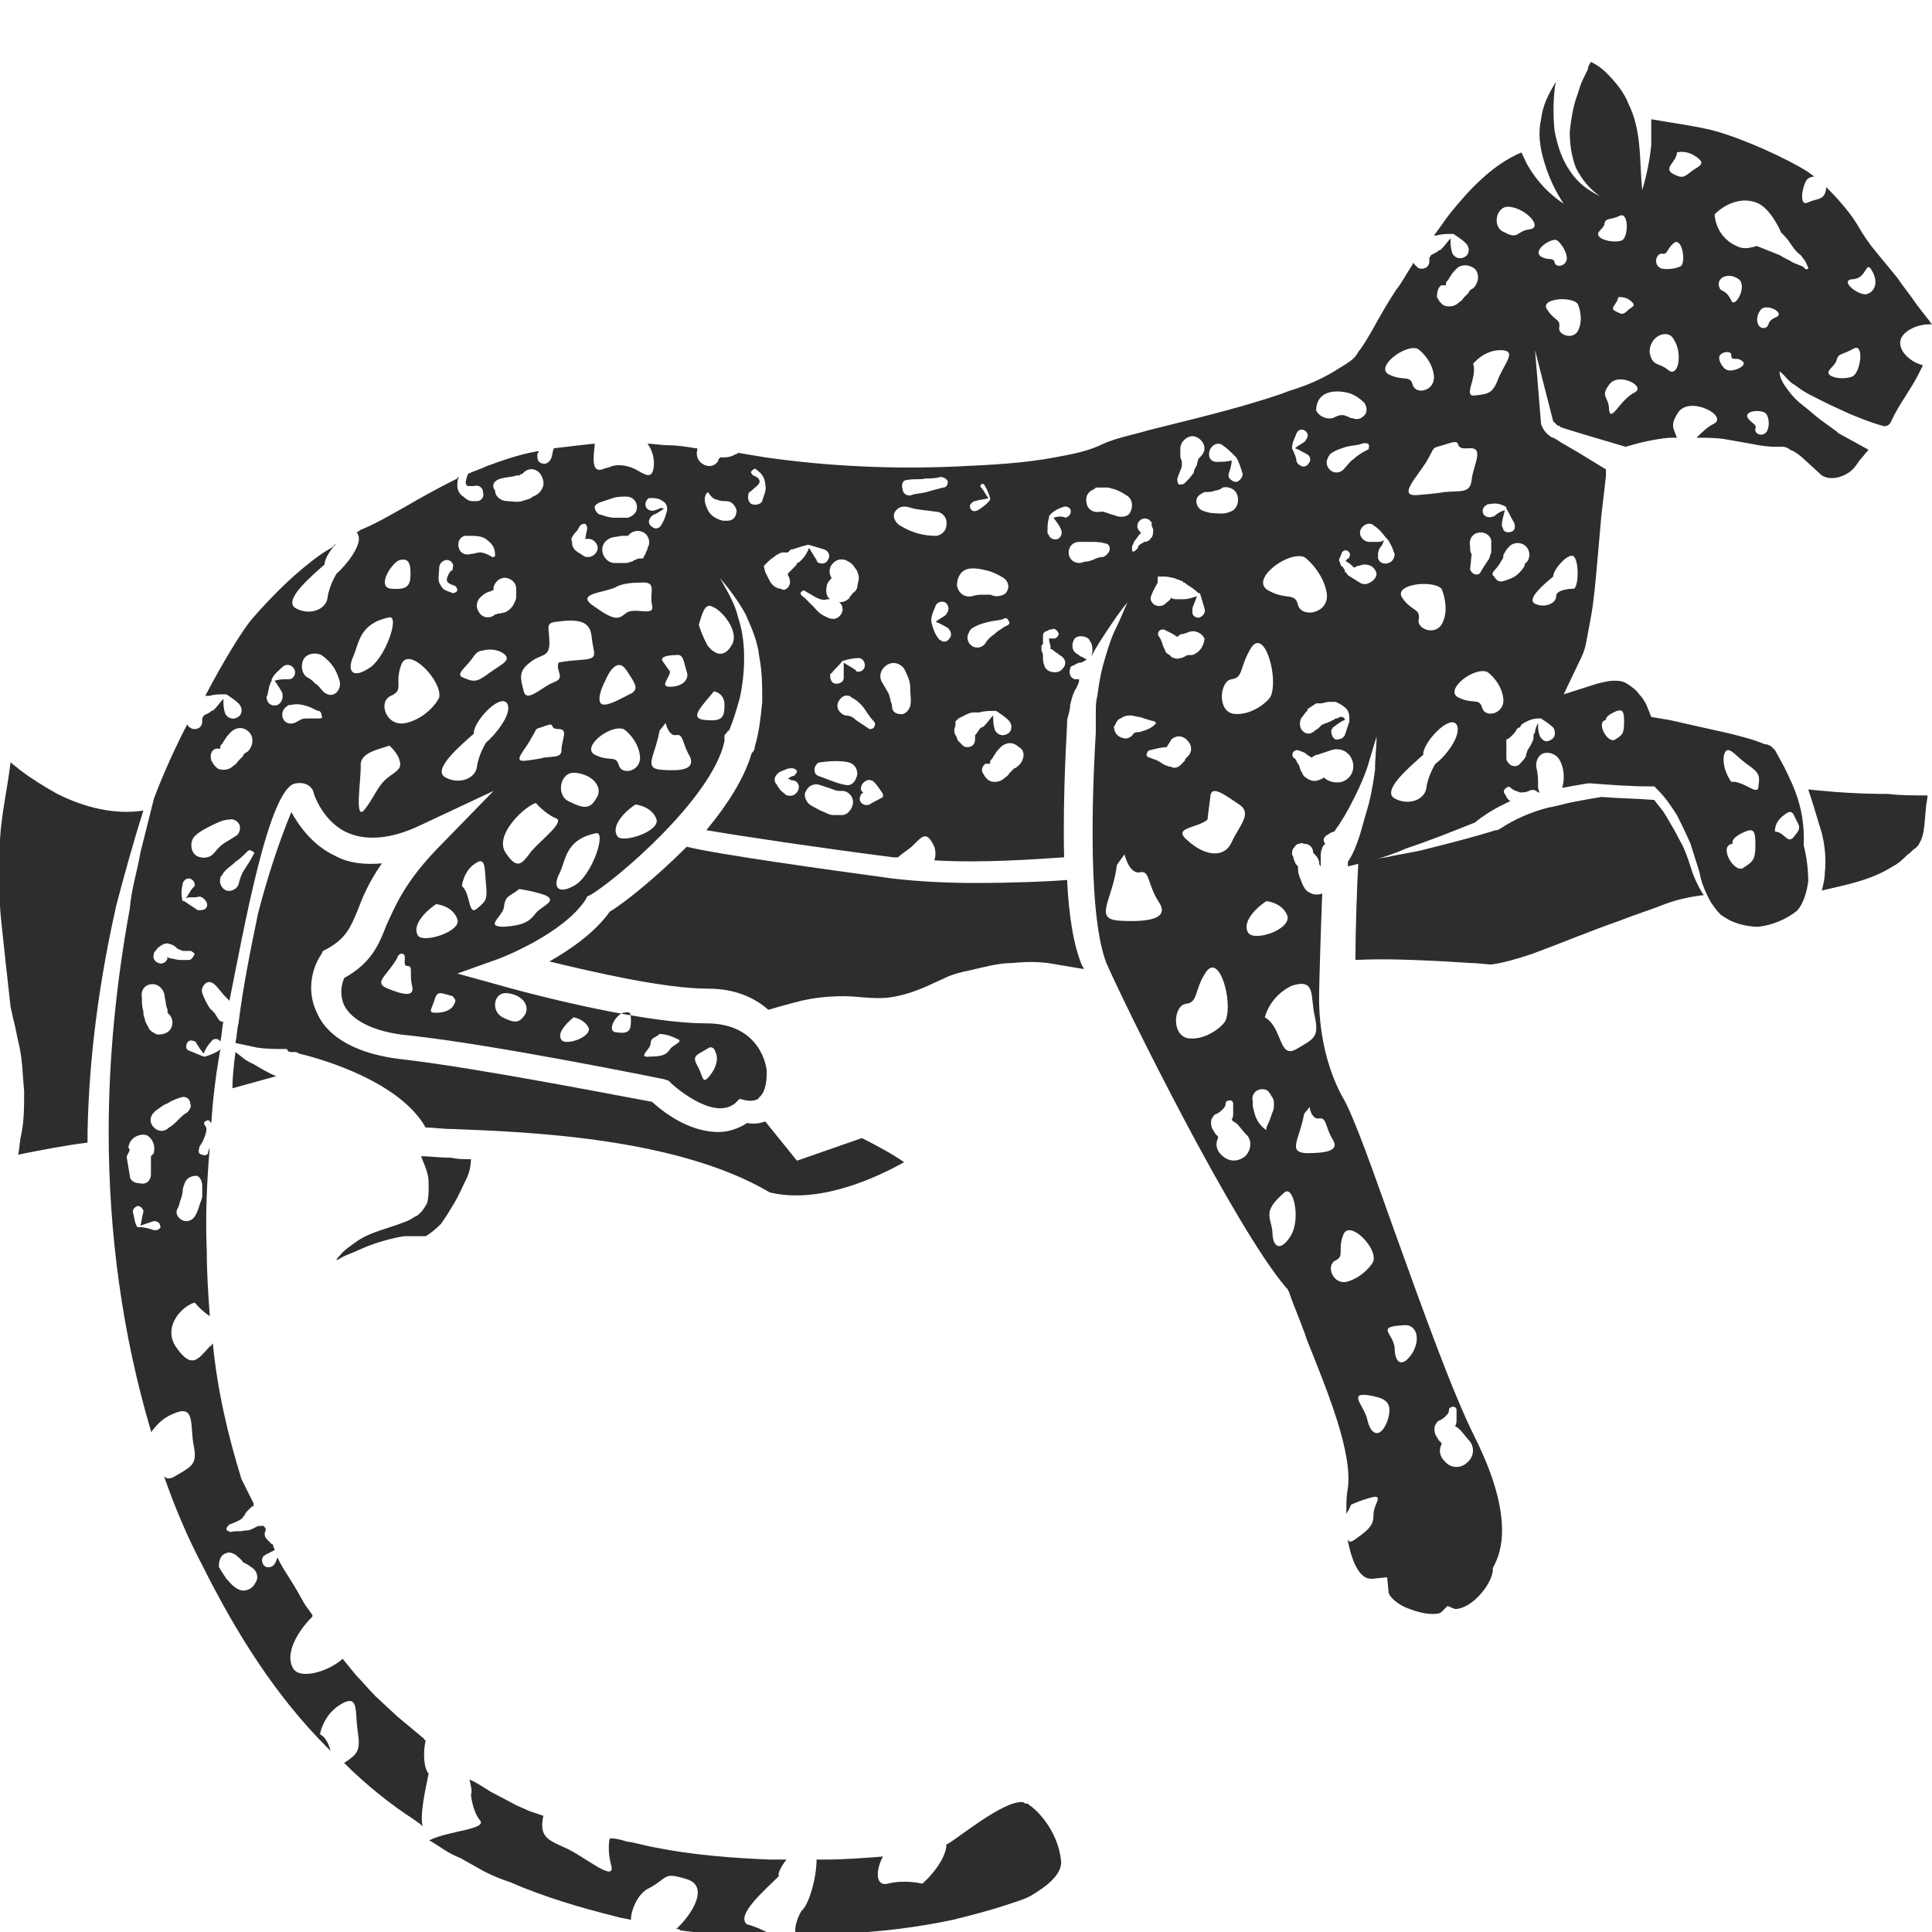 <?xml version="1.0" encoding="utf-8"?>
<!-- Generator: Adobe Illustrator 23.0.0, SVG Export Plug-In . SVG Version: 6.00 Build 0)  -->
<svg version="1.1" id="Layer_1" xmlns="http://www.w3.org/2000/svg" xmlns:xlink="http://www.w3.org/1999/xlink" x="0px" y="0px"
	 viewBox="0 0 128 128" style="enable-background:new 0 0 128 128;" xml:space="preserve">
<style type="text/css">
	.st0{fill:#2D2D2D;}
</style>
<g>
	<path class="st0" d="M51.6,124.3c-0.1-0.2,0.2-0.7,0.5-1.1c-0.4,0-0.7,0-1.1,0c-2.5-0.1-5.1-0.3-7.6-0.8c-0.6-0.1-1.2-0.3-1.9-0.4
		c-0.3-0.1-0.7-0.2-1-0.2c0,0-0.1,0-0.1,0c-0.1,0.4-0.1,1.1,0.1,1.8c0.3,1.2-1.9-0.7-3.1-1.2c-1.1-0.5-1.7-0.7-1.4-2.1l-0.9-0.3
		l-0.9-0.4l-1.7-0.9c-0.5-0.3-0.9-0.6-1.4-0.8c0.1,0.4,0.2,0.8,0.1,1c0,0,0.1,1.1,0.6,1.7c0.5,0.6-2.1,0.7-3.3,1.3c0,0,0,0-0.1,0
		c0.7,0.4,1.3,0.9,2.1,1.2l1.6,0.9c0.6,0.3,1.1,0.5,1.7,0.7c2.3,1,4.7,1.7,7.1,2.3c0.3,0.1,0.6,0.1,0.9,0.2c0-0.7,0.5-1.8,1.2-2.1
		c1.3-0.7,0.9-1.1,2.5-0.6c1.6,0.5,0.2,2.5-0.7,3.3c0.1,0,0.2,0,0.3,0.1c1,0.1,2.1,0.3,3.1,0.3c0.8,0.1,1.6,0.1,2.4,0.1
		c0.3,0,0.5,0,0.8,0c-0.6-0.3-1.4-0.7-1.9-0.8C48.7,126.9,50.7,125.2,51.6,124.3z"/>
	<path class="st0" d="M119.8,52.3c0.3,0.9,0.6,1.9,0.9,2.9c0.2,0.8,0.3,1.7,0.2,2.6c0,0.4-0.1,0.8-0.2,1.2c1.7-0.4,3.3-0.7,4.7-1.6
		c0.4-0.2,0.7-0.5,1-0.8c0.2-0.1,0.3-0.3,0.5-0.4c0.2-0.2,0.2-0.2,0.3-0.4c0.3-0.5,0.3-1.3,0.4-2.3c0-0.2,0.1-0.5,0.1-0.8
		c-0.9,0-1.8,0-2.6-0.1C123.3,52.6,121.6,52.5,119.8,52.3z"/>
	<path class="st0" d="M118.2,50.8l-0.6-1.1l-0.1-0.1c0,0,0,0,0,0c0,0-0.1-0.1-0.1-0.1c-0.1-0.1-0.3-0.2-0.5-0.2
		c-0.7-0.3-1.5-0.5-2.3-0.7c-1.3-0.3-2.7-0.6-4-0.9l-1.2-0.2l-0.2-0.5c-0.1-0.3-0.3-0.7-0.6-1c-0.2-0.3-0.5-0.5-0.8-0.7
		c-0.3-0.2-0.6-0.2-0.9-0.2c-0.3,0-0.7,0.1-1.1,0.2l-2.2,0.7l1-2.1c0.2-0.4,0.4-0.8,0.5-1.4c0.1-0.5,0.2-1.1,0.3-1.6
		c0.2-1.1,0.3-2.3,0.4-3.4l0.3-3.4l0.2-1.7l0.1-0.9c0-0.1,0-0.3,0-0.4l-1.8-1.1l-1.2-0.7l-0.3-0.2c-0.1,0-0.1-0.1-0.2-0.1
		c-0.1,0-0.2-0.1-0.2-0.1c-0.3-0.2-0.5-0.5-0.6-0.8l0,0v0l-0.4-4.9l1.2,4.7c0.1,0.1,0.2,0.2,0.3,0.3c0.1,0,0.1,0,0.2,0.1l0.3,0.1
		l1.3,0.4l2.7,0.8h0c1-0.3,1.9-0.5,2.9-0.6c0.1,0,0.3,0,0.4,0c0,0,0.1,0,0.1,0c-0.2-0.6-0.5-0.8,0.1-1.7c0.8-1.1,3.4,0.3,2.3,0.8
		c-0.4,0.2-0.8,0.6-1.1,0.9c0.6,0,1.3,0,1.9,0.1c0.6,0.1,1.1,0.2,1.7,0.3c0.5,0.1,1.1,0.2,1.6,0.2c0.1,0,0.3,0,0.5,0
		c0.2,0,0.4,0.1,0.5,0.2c0.3,0.1,0.7,0.4,0.9,0.6l1.2,1.1c0.5,0.3,1.2,0.2,1.8-0.2c0.3-0.2,0.5-0.5,0.7-0.8c0.2-0.2,0.4-0.5,0.6-0.7
		l-2-1.1l-0.1-0.1l-1.1-0.8c-0.4-0.3-0.7-0.6-1.1-0.9c-0.4-0.3-0.7-0.6-1-1c-0.3-0.4-0.6-0.8-0.6-1.3c0.4,0.3,0.6,0.7,1,0.9
		c0.4,0.3,0.7,0.5,1.1,0.7c0.4,0.2,0.8,0.4,1.2,0.6l1.3,0.6c0,0,1.4,0.6,2.2,0.8c0.2,0.1,0.5,0,0.6-0.3c0.5-1.1,1.3-2.1,1.8-3.1
		c0.1-0.2,0.2-0.4,0.3-0.6c0,0,0,0,0,0c-0.8-0.2-1.6-0.9-1.5-1.6c0.1-0.7,1.3-1.2,2.1-1.1c0,0,0,0,0,0c0,0,0,0,0,0
		c-0.1-0.1-0.2-0.3-0.3-0.4l-0.7-0.9c-0.4-0.6-0.9-1.2-1.3-1.8l-1.4-1.7c-0.5-0.6-0.9-1.2-1.3-1.9c-0.5-0.8-1.3-1.7-2-2.4
		c-0.1,0.9-0.5,0.7-1.2,1c-0.5,0.3-0.5-0.6-0.2-1.3c0.1-0.3,0.4-0.4,0.6-0.4c0,0,0,0,0,0c-0.1-0.1-0.3-0.2-0.4-0.3
		c-1.4-0.9-4.3-2.2-6.1-2.7c-1-0.3-3.2-0.6-4.3-0.8c0,0.6,0,1.1,0,1.7c-0.1,1-0.3,2-0.6,3c-0.1-1-0.1-2-0.2-3
		c-0.1-1-0.3-1.9-0.7-2.7c-0.3-0.8-0.9-1.5-1.5-2.1c-0.3-0.3-0.6-0.5-1-0.7c-0.1,0.2-0.2,0.3-0.2,0.5c-0.1,0.2-0.2,0.4-0.3,0.6
		c-0.2,0.4-0.3,0.8-0.4,1.1c-0.3,0.8-0.4,1.6-0.5,2.4c0,0.8,0.1,1.6,0.4,2.4c0.4,0.8,0.9,1.4,1.6,1.9c-0.8-0.4-1.5-0.9-2-1.7
		c-0.5-0.7-0.8-1.6-1-2.6c-0.1-0.9-0.1-1.9,0-2.8c0-0.2,0.1-0.4,0.1-0.6c0,0,0,0,0,0.1c-0.5,0.8-0.9,1.6-1,2.5
		c-0.2,0.9-0.1,1.8,0.2,2.8c0.3,1,0.7,1.9,1.3,2.8c-0.9-0.6-1.7-1.4-2.3-2.4c-0.2-0.3-0.3-0.6-0.5-1c-1.9,0.8-3.4,2.4-4.7,4
		c-0.4,0.5-0.7,1-1.1,1.5c0,0,0,0,0,0c0,0,0,0,0,0c0,0,0,0,0.1,0l0.1,0c0.3-0.1,0.6-0.1,1-0.1l0.1,0l0,0c0.3,0.2,0.6,0.4,0.8,0.6
		c0.2,0.2,0.3,0.5,0.1,0.8c-0.2,0.2-0.5,0.3-0.8,0.1c-0.1-0.1-0.2-0.2-0.2-0.3l0,0c-0.1-0.3-0.1-0.6-0.1-0.9
		c-0.2,0.2-0.4,0.5-0.6,0.7c0,0-0.1,0.1-0.2,0.1c0,0-0.1,0.1-0.1,0.1l-0.4,0.2c0,0,0,0,0,0c0,0,0,0,0,0c0,0.1-0.1,0.1-0.1,0.2l0,0.2
		c0,0.3-0.2,0.5-0.5,0.5c-0.1,0-0.2,0-0.3-0.1c-0.1-0.1-0.2-0.2-0.3-0.3c0,0,0,0.1,0,0.1c-0.4,0.6-0.7,1.2-1.1,1.7
		c-0.6,0.9-1.1,1.8-1.6,2.7c-0.3,0.5-0.5,0.9-0.9,1.4c-0.2,0.4-0.5,0.6-0.8,0.8c-0.3,0.2-0.5,0.3-0.8,0.5c-1,0.6-2,1-3,1.3
		c-1,0.4-2.1,0.7-3.1,1c-2.1,0.6-4.2,1.1-6.2,1.6c-1,0.3-2.1,0.5-3,0.9c-1,0.5-2.1,0.7-3.2,0.9c-2.1,0.4-4.3,0.5-6.4,0.6
		c-2.2,0.1-4.3,0.1-6.4,0c-2.2-0.1-4.3-0.3-6.4-0.6l-1.8-0.3c-0.1,0.1-0.1,0.1-0.2,0.1c-0.1,0.1-0.4,0.2-0.7,0.2c-0.1,0-0.2,0-0.3,0
		c0,0,0,0.1-0.1,0.1l0,0.1c-0.2,0.4-0.7,0.5-1.1,0.2c-0.3-0.2-0.4-0.6-0.3-0.9c0,0,0-0.1,0-0.1c0,0-0.1,0-0.1,0
		c-0.6-0.1-1.2-0.2-1.8-0.2c-0.5,0-0.9-0.1-1.4-0.1c0.3,0.4,0.5,1,0.4,1.6c-0.1,0.7-0.5,0.5-1,0.2c-0.5-0.3-1.2-0.5-1.8-0.3
		c-0.2,0.1-0.4,0.1-0.6,0.2c-0.7,0.2-0.6-0.7-0.5-1.6c0-0.1,0-0.1,0-0.1c0,0-0.1,0-0.1,0c-0.9,0.1-1.8,0.2-2.6,0.3
		c-0.1,0.2-0.1,0.5-0.2,0.7c-0.1,0.2-0.3,0.4-0.6,0.3s-0.3-0.3-0.3-0.6c0-0.1,0.1-0.1,0.1-0.2l0,0c0,0,0,0,0,0c0,0-0.1,0-0.1,0
		c-1.2,0.2-2.3,0.6-3.4,1c-0.4,0.2-0.8,0.3-1.2,0.5c0,0,0,0,0,0c-0.1,0.3-0.2,0.6-0.1,0.7c0,0.1,0.1,0.1,0.2,0.1c0.1,0,0.2,0,0.3,0
		c0.3-0.1,0.6,0.1,0.6,0.4c0.1,0.3-0.1,0.6-0.4,0.6c-0.1,0-0.1,0-0.2,0l-0.1,0c-0.2,0-0.4-0.1-0.6-0.3c-0.2-0.1-0.4-0.4-0.4-0.7
		c0-0.2,0-0.4,0.1-0.6c0,0-0.1,0-0.1,0.1c-1.2,0.6-2.3,1.2-3.5,1.9c-0.9,0.5-1.9,1.1-2.9,1.5c-0.1,0.1-0.2,0.1-0.3,0.2
		c0.1,0,0.1,0,0.1,0.1c0.4,0.6-0.8,2.1-1.4,2.6c0,0-0.5,0.8-0.6,1.6c-0.1,0.8-1.2,1.2-2.1,0.7c-0.9-0.5,1-2.1,1.9-2.9
		c0-0.3,0.3-0.9,0.8-1.4c-0.1,0.1-0.2,0.1-0.2,0.2c-0.3,0.2-0.5,0.3-0.8,0.5c-1.7,1.2-3.2,2.7-4.6,4.3c-0.6,0.7-1.9,2.8-3.1,5.1
		c0,0,0,0,0,0l0,0c0,0,0.1,0,0.1,0c0,0,0,0,0.1,0l0.1,0c0.3-0.1,0.6-0.1,1-0.1l0.1,0l0,0c0.3,0.2,0.6,0.4,0.8,0.6
		c0.2,0.2,0.3,0.5,0.1,0.8c-0.2,0.2-0.5,0.3-0.8,0.1c-0.1-0.1-0.2-0.2-0.2-0.3l0,0c-0.1-0.3-0.1-0.6-0.1-0.9
		c-0.2,0.2-0.4,0.5-0.6,0.7c0,0-0.1,0.1-0.2,0.1c0,0-0.1,0.1-0.1,0.1l-0.4,0.2c0,0,0,0,0,0c0,0,0,0,0,0c0,0.1-0.1,0.1-0.1,0.2l0,0.2
		c0,0.3-0.2,0.5-0.5,0.5c-0.1,0-0.2,0-0.3-0.1c-0.1,0-0.1-0.1-0.2-0.2c-1.1,2.1-1.9,4.1-2.2,4.9c-0.3,1.2-0.6,2.4-0.9,3.6
		c-0.2,1.2-0.6,2.4-0.7,3.7c-0.9,4.9-1.4,9.9-1.4,14.8c0,6.7,0.9,13.4,2.8,19.8c0,0,0,0.1,0,0.1c0.3-0.4,0.7-0.9,1.4-1.2
		c1.5-0.7,1.2,0.5,1.4,1.9c0.3,1.4,0,1.5-1.2,2.2c-0.3,0.2-0.6,0.2-0.7,0c0,0,0,0.1,0,0.1c0.7,2,1.5,3.9,2.5,5.8
		c2.2,4.4,4.8,8.6,8.3,12.1c0,0,0,0,0.1,0.1c0,0,0.1,0.1,0.1,0.1c-0.1-0.4-0.3-0.9-0.7-1.1c0,0,0.2-1.3,1.4-2
		c1.2-0.7,0.9,0.5,1.1,1.8c0.2,1.3,0,1.5-0.9,2.1c0,0,0,0,0,0c1.4,1.4,3,2.7,4.7,3.8c0.1,0.1,0.3,0.2,0.4,0.3c0,0,0.1,0.1,0.1,0.1
		c-0.2-0.8,0.2-2.5,0.4-3.5c-0.3-0.3-0.4-1.3-0.2-2.2c0,0-0.1,0-0.1-0.1c-0.6-0.5-1.2-1-1.8-1.5l-1.4-1.3c-0.5-0.5-0.9-1-1.3-1.4
		l-0.9-1.1c-1,0.9-2.9,1.4-3.3,0.6c-0.5-0.9,0.2-2.3,1.3-3.4l0-0.1l-0.5-0.7c-0.3-0.5-0.6-1.1-1-1.7c-0.3-0.5-0.6-0.9-0.8-1.4
		c-0.1,0.1-0.1,0.3-0.2,0.4c-0.1,0.2-0.4,0.3-0.6,0.2c-0.2-0.1-0.3-0.4-0.2-0.6c0-0.1,0.1-0.1,0.2-0.2l0,0c0.2-0.1,0.4-0.2,0.6-0.3
		c0,0,0,0,0,0c0-0.1-0.1-0.2-0.1-0.3c0,0,0-0.1-0.1-0.1c-0.1-0.1-0.2-0.2-0.3-0.3c-0.2-0.2-0.2-0.4-0.1-0.6c0,0,0-0.1,0-0.1
		c0-0.1-0.1-0.1-0.1-0.2c-0.1,0-0.3,0-0.4,0c0,0-0.2,0.1-0.4,0.2c-0.2,0.1-0.3,0.1-0.5,0.1c-0.3,0.1-0.6,0-0.9,0.1l0,0
		c-0.1,0-0.3-0.1-0.3-0.2c0-0.1,0.1-0.2,0.2-0.3c0.3-0.1,0.5-0.2,0.7-0.3c0.1-0.1,0.2-0.1,0.2-0.2c0.1-0.1,0.1-0.1,0.2-0.3l0.4-0.4
		c0,0,0.1,0,0.1,0c0,0,0,0,0-0.1c0,0,0-0.1,0-0.1L16,98c-0.9-2.9-1.6-5.9-1.9-9c-0.1,0.1-0.1,0.2-0.2,0.2c-0.8,0.9-1.2,1.5-2.2,0.1
		c-1-1.4,0.4-2.8,1.2-3c0,0,0.4,0.5,1,0.9c-0.1-1.4-0.2-2.8-0.2-4.3c-0.1-2.3,0-4.6,0.2-6.9c0,0.1-0.1,0.2-0.1,0.3
		c0,0.2-0.2,0.3-0.4,0.2c-0.2,0-0.3-0.2-0.2-0.4c0,0,0-0.1,0-0.1l0,0c0.2-0.3,0.3-0.5,0.4-0.8c0.1-0.3,0.1-0.5,0-0.6
		c-0.1-0.1-0.1-0.3,0-0.3c0.1-0.1,0.3-0.1,0.3,0c0,0,0,0,0,0l0,0c0,0,0.1,0.1,0.1,0.1c0.1-1.6,0.3-3.2,0.6-4.9c0,0,0,0-0.1,0.1l0,0
		c-0.3,0.2-0.6,0.3-0.9,0.4l-0.1,0l0,0c-0.3-0.1-0.7-0.3-1-0.4l0,0c-0.2-0.1-0.2-0.3-0.1-0.5c0.1-0.2,0.3-0.2,0.5-0.1
		c0.1,0,0.1,0.1,0.1,0.1c0.2,0.3,0.3,0.5,0.5,0.7c0.1-0.3,0.3-0.6,0.5-0.8c0.1-0.2,0.4-0.2,0.5-0.1c0,0,0.1,0.1,0.1,0.1
		c0.1-0.4,0.1-0.9,0.2-1.3c0,0,0,0,0,0c0,0,0,0,0,0c-0.2,0-0.3-0.1-0.4-0.3l0,0c-0.1-0.1-0.1-0.2-0.2-0.3L14.1,67
		c-0.1-0.1-0.1-0.1-0.2-0.2c-0.2-0.3-0.4-0.7-0.5-1c-0.1-0.3,0.1-0.6,0.3-0.7c0.2-0.1,0.4,0,0.6,0.2l0,0c0.2,0.2,0.4,0.5,0.6,0.7
		l0.2,0.2c0,0,0.1,0.1,0.1,0.1c0.9-4.4,2.6-14.2,4.4-14.4c0.5-0.1,1.1,0.1,1.2,0.7c0,0,0.6,1.9,2.3,2.6c1.2,0.5,2.8,0.4,4.7-0.5
		l4.9-2.3l-3.8,3.9c-2.1,2.2-2.7,3.7-3.3,5c-0.5,1.3-1,2.5-2.8,3.5c-0.2,0.5-0.3,1.1,0,1.8c0.5,1,2,1.8,4.3,2
		c5.6,0.6,16.4,2.8,16.9,2.9l0.3,0.1l0.2,0.2c0,0,2.7,2.5,4.2,1.3l0.3-0.3l0.4,0.1c0.6,0.1,0.9-0.1,0.9-0.2c0.5-0.4,0.5-1.4,0.5-1.7
		c0-0.3-0.4-3.2-4-3.2c-4.7,0-13.3-2.4-13.6-2.5l-2.9-0.8l2.8-1c0,0,4.2-1.6,5.7-3.9l0.1-0.2l0.2-0.1c1.6-0.9,8.1-6.4,8.9-10.2
		c0,0,0-0.1,0-0.1c0,0,0,0,0-0.1c0,0,0-0.1,0-0.1c0-0.1,0-0.1,0.1-0.2c0.1-0.1,0.1-0.2,0.2-0.2c0.3-0.7,0.5-1.4,0.7-2.1
		c0.2-0.9,0.3-1.8,0.3-2.7c0-0.9-0.1-1.8-0.4-2.7c-0.2-0.9-0.7-1.7-1.2-2.6c0.6,0.7,1.2,1.5,1.7,2.4c0.4,0.9,0.8,1.8,0.9,2.8
		c0.2,1,0.2,2,0.2,3c-0.1,1-0.2,2-0.5,3c0,0.2-0.1,0.3-0.2,0.4c-0.5,1.7-1.6,3.4-3,5.1c2.3,0.4,7.7,1.2,12.4,1.8c0.1,0,0.1,0,0.2,0
		c0,0,0.1,0,0.1,0c0.3-0.3,0.7-0.5,1-0.8c0.6-0.6,0.9-1,1.4,0.1c0.1,0.3,0.1,0.6,0,0.9c3.3,0.2,7-0.1,8.6-0.2
		c-0.1-4.3,0.2-8.6,0.2-8.9c0-0.1,0-0.2,0-0.2c0.1-0.4,0.2-0.7,0.2-1c0.1-0.4,0.2-0.8,0.4-1.1c0.1-0.2,0.2-0.4,0.2-0.6
		c-0.1,0-0.2,0-0.3,0c-0.3-0.1-0.4-0.4-0.3-0.7c0-0.1,0.1-0.2,0.2-0.2l0,0c0.2-0.1,0.3-0.2,0.5-0.2c0.1,0,0.2-0.1,0.4-0.2
		c-0.2-0.1-0.3-0.2-0.4-0.2c-0.1-0.1-0.3-0.2-0.4-0.3c-0.2-0.2-0.2-0.6,0-0.9c0.2-0.2,0.6-0.2,0.9,0c0.1,0.1,0.1,0.2,0.2,0.3l0,0
		c0.1,0.3,0.1,0.6,0,0.9c0.3-0.6,0.7-1.2,1.1-1.8c0.4-0.6,0.8-1.2,1.3-1.8c-0.3,0.7-0.6,1.4-0.9,2c-0.3,0.7-0.5,1.4-0.7,2.1
		c-0.2,0.7-0.3,1.4-0.4,2.1c-0.1,0.4-0.1,0.7-0.1,1.1c0,0.3,0,0.7,0,1c0,0.1,0,0.2,0,0.3c-0.1,1.8-0.7,11.7,0.7,15.3
		c1.4,3.2,8.5,17.5,11.9,21.5l0.1,0.1l0.1,0.2c0.3,0.9,0.8,2,1.2,3.2c1.4,3.5,3,7.4,2.7,9.8c-0.1,0.5-0.1,1-0.1,1.5
		c0,0.1,0,0.1,0,0.2c0.1-0.2,0.2-0.3,0.3-0.6c0,0,0.6-0.3,1.4-0.5c0.8-0.2,0.1,0.5,0.1,1.1c0,0.6-0.1,0.9-1.1,1.6
		c-0.4,0.3-0.5,0.3-0.6,0.1c0,0,0,0.1,0,0.1c0.2,1,0.5,1.8,0.9,2.2c0.2,0.2,0.4,0.3,0.7,0.3l1-0.1l0.1,1c0,0.2,0.5,0.8,1.4,1.1
		c1,0.4,1.9,0.4,2.1,0.2l0.4-0.4l0.5,0.2c0.1,0,0.4,0,0.9-0.3c0.8-0.5,1.5-1.5,1.6-2.2l0-0.2l0.1-0.2c0.4-0.8,1.4-3.1-1.3-8.5
		c-1.5-3-3.5-8.6-5.3-13.6c-1.4-3.9-2.7-7.7-3.5-9c-1.7-3.2-1.5-6.6-1.5-7c0-0.4,0.1-3.8,0.2-6.4c-0.3,0.1-0.6,0.1-0.9-0.1
		c-0.2-0.1-0.3-0.3-0.4-0.5l-0.2-0.5c-0.1-0.3-0.1-0.4-0.1-0.5l0-0.2c0,0,0,0-0.1-0.1c-0.1-0.1-0.1-0.2-0.2-0.4c0-0.1,0-0.1-0.1-0.3
		c0-0.1,0-0.3,0.1-0.4c0.2-0.3,0.3-0.3,0.4-0.3c0.2-0.1,0.2,0,0.3,0c0.3,0,0.6,0.2,0.6,0.6c0,0,0.1,0.1,0.1,0.1
		c0.2,0.2,0.3,0.4,0.3,0.6c0,0.1,0.1,0.2,0.1,0.2c0,0,0,0,0-0.1c0-0.2,0-0.4,0-0.5c0-0.2,0-0.4,0.1-0.6c0,0,0,0,0,0
		c0-0.1,0.1-0.2,0.2-0.3c0,0,0,0,0,0c-0.1-0.1-0.1-0.2-0.1-0.3c0-0.1,0.1-0.1,0.1-0.2c0.2-0.1,0.4-0.3,0.6-0.3c0,0,0,0,0,0
		c0,0,0,0,0,0c0.1-0.2,0.3-0.4,0.4-0.6c0.4-0.6,0.7-1.2,1-1.8c0.3-0.6,0.6-1.3,0.8-1.9c0.2-0.7,0.4-1.3,0.6-2c0,0.7-0.1,1.4-0.1,2.2
		c-0.1,0.7-0.2,1.4-0.4,2.2c-0.2,0.7-0.4,1.4-0.6,2.1c-0.2,0.6-0.4,1.2-0.8,1.8c0,0,0,0,0,0c0,0,0,0,0,0c0,0.1,0,0.2,0,0.3
		c0.5-0.1,1.1-0.3,1.6-0.4c0.8-0.2,1.6-0.5,2.3-0.8c1.5-0.5,3-1.1,4.5-1.7c0.5-0.4,1.1-0.8,1.7-1.1c0.2-0.1,0.4-0.2,0.6-0.3
		c0,0,0,0,0.1,0c-0.2-0.1-0.3-0.3-0.4-0.5c-0.1-0.1-0.1-0.3,0.1-0.4c0.1-0.1,0.2-0.1,0.3,0l0,0c0.2,0.2,0.4,0.2,0.6,0.3
		c0.2,0,0.4,0,0.6-0.1c0.2-0.1,0.4-0.1,0.6,0.1c0,0,0.1,0,0.1,0c-0.1-0.2-0.1-0.3-0.1-0.5l0-0.1c0-0.2,0-0.6-0.1-1l0,0
		c-0.1-0.4,0.1-0.9,0.5-1c0.4-0.1,0.8,0.1,1,0.4c0.3,0.5,0.4,1.2,0.2,1.9c0.5-0.1,1.1-0.2,1.7-0.3l0.1,0h0.1
		c1.3,0.1,2.6,0.2,3.9,0.2l0.3,0l0.2,0.2c0.6,0.6,0.9,1.1,1.3,1.7c0.3,0.6,0.6,1.2,0.9,1.9c0.2,0.6,0.4,1.3,0.6,1.9
		c0.1,0.6,0.3,1.1,0.6,1.7c0.2,0.4,0.5,0.8,0.8,1.1c0.3,0.2,0.6,0.4,0.9,0.5c0.5,0.2,1.1,0.3,1.6,0.3c0.9-0.1,1.9-0.5,2.6-1.1
		c0.4-0.5,0.6-1.2,0.7-1.9c0-0.8-0.1-1.6-0.3-2.4C119.6,53.7,118.9,52.2,118.2,50.8z M122.7,18.5c1,0,0.9-1.3,1.3-0.6
		c0.5,0.8,0.2,1.5-0.4,1.6C123,19.5,121.9,18.6,122.7,18.5z M121.7,23.8c0.1-0.4,0.4-0.3,1.1-0.7c0.7-0.4,0.5,1.4,0,1.8
		c-0.1,0.1-0.9,0.3-1.5,0C120.8,24.6,121.6,24.3,121.7,23.8z M113.9,19c-0.2-0.6,0.6-1,1.3-0.5c0.6,0.5-0.3,2-0.5,1.4
		C114.3,19.1,114,19.4,113.9,19z M114.4,24.5c-0.1,0-0.5-0.4-0.5-0.8c0-0.4,0.8-0.5,0.8-0.2c0,0.5,0.3,0.1,0.7,0.4
		C115.9,24.2,114.8,24.7,114.4,24.5z M117.1,28.5c-0.2,0.5-0.9,0.3-0.8-0.1c0.1-0.3-0.2-0.3-0.5-0.7c-0.3-0.5,0.9-0.6,1.2-0.3
		C117.1,27.5,117.3,28,117.1,28.5z M117.7,21c-0.7,0.3-0.4,0.5-0.7,0.7c-0.5,0.2-0.8-0.5-0.4-1.1C116.9,20,118.3,20.7,117.7,21z
		 M116.3,13.4c1,0.3,1.7,2,1.7,2s0,0,0,0c0.2,0.2,0.4,0.4,0.6,0.7c0.2,0.3,0.4,0.6,0.7,0.8l0.3,0.4l0.1,0.2c0,0.1,0.1,0.1,0.1,0.3
		c-0.2,0.1-0.2,0-0.3-0.1l-0.2-0.1l-0.5-0.2c-0.3-0.2-0.6-0.3-0.9-0.5c-0.5-0.2-1-0.4-1.5-0.6c-0.4,0.1-0.7,0.2-1.1,0.1
		c-1.7-0.6-1.7-2.2-1.7-2.2S114.8,12.9,116.3,13.4z M111.1,10.1c0,0,0.6-0.2,1.3,0.3c0.7,0.5,0.1,0.6-0.4,1
		c-0.5,0.4-0.6,0.4-1.2,0.1C110.2,11.1,111.1,10.7,111.1,10.1z M110.1,16.8c0.4,0.1,0.3-0.3,0.8-0.7c0.5-0.4,0.8,1.1,0.5,1.5
		c-0.1,0.1-0.7,0.3-1.3,0.2C109.5,17.6,109.7,16.8,110.1,16.8z M110.9,22.5c0.6,0.9,0.3,2.6-0.4,2c-0.6-0.5-1-0.2-1.2-1.1
		C109.2,22.3,110.5,21.7,110.9,22.5z M108.3,26c-1,0.5-1.6,2.1-1.7,1.1c0-0.8-0.6-0.8,0-1.6C107.2,24.6,109.1,25.6,108.3,26z
		 M107.8,20.6c-0.3,0.3-0.4,0.2-0.8,0c-0.4-0.2,0.2-0.5,0.2-0.9c0,0,0.4-0.1,0.8,0.2C108.5,20.3,108.1,20.3,107.8,20.6z M106.3,14.8
		c0.1-0.4,0.4-0.2,1-0.5c0.6-0.3,0.6,1.3,0.2,1.6c-0.1,0.1-0.8,0.2-1.4-0.1C105.5,15.4,106.3,15.2,106.3,14.8z M104.5,20.1
		c0.1,0.1,0.4,1,0.1,1.7c-0.3,0.8-1.4,0.4-1.3-0.1c0.1-0.6-0.3-0.4-0.8-1.2C102,19.8,104,19.6,104.5,20.1z M103.1,15.9
		c0.1,0,0.6,0.5,0.7,1.1c0.1,0.6-0.7,0.8-0.8,0.4c-0.1-0.4-0.4-0.1-0.9-0.4C101.5,16.6,102.7,15.8,103.1,15.9z M15,102.9
		c0.2-0.1,0.4,0,0.6,0.1l0,0c0.2,0.2,0.4,0.3,0.5,0.5c0.2,0.1,0.4,0.2,0.5,0.3l0,0c0.4,0.2,0.6,0.7,0.3,1.1
		c-0.2,0.4-0.7,0.6-1.1,0.4c-0.4-0.2-0.6-0.5-0.8-0.7c-0.2-0.3-0.4-0.6-0.5-0.8C14.5,103.4,14.6,103,15,102.9z M14.3,49.6
		c0.1,0,0.2,0,0.3,0c0,0,0,0,0,0l0-0.1c0-0.1,0-0.1,0.1-0.2c0.1-0.1,0.1-0.2,0.2-0.3c0.1-0.2,0.3-0.4,0.4-0.5l0,0
		c0.3-0.3,0.8-0.4,1.2,0c0.3,0.3,0.3,0.8,0,1.2c0,0-0.1,0.1-0.1,0.1c-0.2,0.1-0.3,0.2-0.3,0.3c0,0-0.1,0.1-0.1,0.1l-0.1,0.1
		l-0.1,0.1c-0.1,0.1-0.1,0.2-0.3,0.3c-0.1,0.1-0.3,0.3-0.7,0.3c-0.4,0-0.5-0.2-0.6-0.3c-0.1-0.1-0.1-0.2-0.2-0.3
		C13.9,50,14,49.7,14.3,49.6z M10.1,65.2c0.4,0,0.7,0.3,0.8,0.7l0,0c0,0.2,0.1,0.5,0.1,0.7l0.1,0.3c0,0.1,0,0.1,0,0.2
		c0,0,0,0,0.1,0.1c0.3,0.3,0.3,0.8,0,1.1c-0.2,0.2-0.6,0.3-0.9,0.2l0,0c-0.1-0.1-0.2-0.1-0.3-0.2l-0.1-0.1l-0.1-0.2
		c-0.1-0.2-0.2-0.3-0.2-0.5c-0.1-0.2-0.1-0.3-0.1-0.5c-0.1-0.3-0.1-0.6-0.1-0.9C9.3,65.5,9.7,65.2,10.1,65.2z M8.6,77.9L8.6,77.9
		l-0.1-0.6l-0.1-0.6l0-0.1l0.1-0.2l0.1-0.2L8.5,76l0.1-0.3c0.2-0.4,0.7-0.6,1.1-0.5c0.4,0.2,0.6,0.7,0.5,1.1c0,0,0,0,0,0.1l0,0
		L10,76.6l0,0.1c0,0.1,0,0.3,0,0.4c0,0.2,0,0.5,0,0.7c0,0.4-0.3,0.7-0.7,0.6C8.9,78.4,8.6,78.2,8.6,77.9z M10.4,81.5
		c-0.1,0-0.1,0-0.2,0l0,0c-0.3-0.1-0.6-0.2-1-0.2l-0.1,0l0,0c-0.2-0.3-0.2-0.7-0.3-1c0-0.2,0.1-0.3,0.3-0.4c0.2,0,0.3,0.1,0.4,0.3
		c0,0,0,0.1,0,0.1c-0.1,0.3-0.1,0.6-0.2,0.9c0.3-0.1,0.6-0.2,0.9-0.3c0.2,0,0.4,0.1,0.4,0.3C10.7,81.3,10.6,81.4,10.4,81.5z
		 M13.4,78.6L13.4,78.6c0,0.2,0,0.3,0,0.5c0,0.2,0,0.3-0.1,0.5c-0.1,0.3-0.2,0.7-0.4,1c-0.2,0.3-0.6,0.4-0.9,0.2
		c-0.3-0.2-0.4-0.5-0.2-0.8l0,0c0.1-0.2,0.1-0.4,0.2-0.6l0.1-0.4c0-0.1,0-0.3,0.1-0.5c0.1-0.4,0.4-0.6,0.8-0.6
		C13.2,77.9,13.4,78.2,13.4,78.6z M12.6,73.1c0.1,0.2,0,0.4-0.2,0.6l0,0c-0.2,0.1-0.4,0.3-0.6,0.5c-0.2,0.2-0.4,0.4-0.6,0.5
		c-0.3,0.3-0.7,0.3-1,0c-0.3-0.3-0.3-0.7,0-1c0,0,0.1-0.1,0.1-0.1l0,0c0.3-0.2,0.5-0.4,0.8-0.5c0.3-0.2,0.6-0.3,0.9-0.4
		C12.3,72.6,12.6,72.8,12.6,73.1z M12.5,63.6L12.5,63.6c-0.1,0-0.4,0-0.6,0c-0.2,0-0.4-0.1-0.6-0.1c-0.2-0.1-0.4-0.1-0.3-0.1
		c0,0,0.1,0,0.1,0c0,0,0,0.1,0,0.1c-0.1,0.3-0.4,0.4-0.6,0.3c-0.3-0.1-0.4-0.4-0.3-0.6c0-0.1,0-0.1,0.1-0.2l0,0
		c0.1-0.1,0.1-0.2,0.3-0.3c0.1-0.1,0.3-0.2,0.5-0.2c0.4,0.1,0.5,0.2,0.6,0.3c0.1,0.1,0.2,0.1,0.4,0.2c0.1,0,0.2,0,0.5,0
		c0.1,0,0.2,0.1,0.3,0.2C12.8,63.4,12.7,63.6,12.5,63.6z M13.3,60.3c-0.1,0-0.1,0-0.2,0l0,0c-0.3-0.2-0.6-0.4-0.9-0.6l-0.1,0l0,0
		c-0.1-0.4-0.1-0.7,0-1.1c0-0.2,0.2-0.4,0.4-0.4c0.2,0,0.4,0.2,0.4,0.4c0,0.1,0,0.1-0.1,0.2c-0.2,0.2-0.3,0.5-0.5,0.7
		c0.3-0.1,0.6,0,0.9-0.1c0.2,0,0.4,0.2,0.5,0.4C13.8,60.1,13.6,60.3,13.3,60.3z M14.1,56.6L14.1,56.6c-0.3,0.3-0.9,0.3-1.2,0
		c-0.3-0.3-0.3-0.9,0-1.2l0,0c0.3-0.3,0.7-0.5,1.1-0.7c0.4-0.2,0.8-0.4,1.2-0.4c0.3-0.1,0.7,0.2,0.7,0.5c0,0.3-0.1,0.5-0.3,0.6l0,0
		c-0.3,0.2-0.5,0.3-0.8,0.5C14.5,56.1,14.3,56.4,14.1,56.6z M16.8,56.6c-0.2,0.4-0.4,0.7-0.6,1c-0.2,0.3-0.3,0.6-0.4,1
		c-0.1,0.3-0.5,0.5-0.8,0.4s-0.5-0.5-0.4-0.8c0-0.1,0-0.1,0.1-0.2l0,0c0.2-0.4,0.6-0.6,0.9-0.9c0.3-0.2,0.6-0.5,0.8-0.7l0,0
		c0.1-0.1,0.2-0.1,0.3,0C16.8,56.4,16.9,56.5,16.8,56.6z M18.4,46.7c-0.3,0.1-0.6,0-0.7-0.3c0-0.1-0.1-0.2,0-0.3
		c0.1-0.3,0.1-0.7,0.3-1l0-0.1c0.2-0.4,0.5-0.6,0.7-0.8c0.2-0.2,0.5-0.2,0.7,0c0.2,0.2,0.2,0.5,0,0.7C19.3,45,19.2,45,19.1,45l0,0
		c-0.3,0-0.6,0-0.9,0.1c0.2,0.3,0.4,0.6,0.5,0.8l0,0C18.8,46.3,18.6,46.6,18.4,46.7z M21.2,47.6c-0.2,0-0.4,0-0.5,0
		c-0.1,0-0.3,0-0.4,0c-0.3,0-0.4,0.1-0.6,0.2C19.4,48,19,48,18.8,47.7c-0.2-0.3-0.1-0.7,0.2-0.9c0.1-0.1,0.2-0.1,0.2-0.1l0.1,0
		c0.4-0.1,0.8,0,1.1,0.1c0.3,0.1,0.6,0.3,0.7,0.3l0,0c0.1,0,0.2,0.1,0.2,0.3C21.4,47.5,21.3,47.6,21.2,47.6z M22.1,46
		c-0.2,0.1-0.5,0-0.7-0.2l0,0c-0.2-0.2-0.3-0.4-0.5-0.5c-0.2-0.2-0.3-0.3-0.5-0.4c-0.4-0.2-0.5-0.8-0.3-1.2c0.2-0.4,0.8-0.5,1.2-0.3
		c0,0,0,0,0,0l0,0c0.3,0.2,0.6,0.5,0.8,0.8c0.2,0.3,0.3,0.6,0.4,0.9C22.6,45.5,22.4,45.9,22.1,46z M47,69.4c0,0,0.3-0.1,0.4,0.3
		c0.2,0.4,0.1,1-0.4,1.6c-0.5,0.6-0.4,0-0.8-0.7C45.8,69.9,46.2,69.9,47,69.4z M43.1,69.2c0-0.5,0.3-0.4,0.6-0.7c0,0,0.5,0,1.1,0.3
		c0.6,0.2-0.2,0.4-0.4,0.7C44.2,69.8,44,70,43.1,70C42.2,70.1,43,69.6,43.1,69.2z M41.3,67.1c0.5-0.1,0.5,0,0.5,0.6
		c0,0.6-0.2,0.8-0.9,0.7C40.1,68.4,40.8,67.2,41.3,67.1z M38,67.4c0,0,0.7,0.1,1,0.7c0.2,0.6-1.5,1.2-1.8,0.8
		C36.9,68.5,37.4,67.9,38,67.4z M33.6,65.8c1,0.1,1.5,0.8,1.2,1.4c-0.4,0.6-0.7,0.6-1.5,0.2S32.7,65.7,33.6,65.8z M25.7,65.5
		c-1-0.4-0.1-0.8,0.6-2c0,0,0.1-0.4,0.4-0.3c0.3,0.1-0.1,0.8,0.3,0.8c0.4,0,0.1,0.5,0.3,1.3C27.5,66.1,26.7,65.9,25.7,65.5z
		 M30.1,66.5c-0.1,0.3-0.5,0.6-1.2,0.6c-0.6,0-0.3-0.2-0.1-0.9c0.2-0.6,0.4-0.4,1.2-0.2C30,66.1,30.3,66.2,30.1,66.5z M27.7,62
		c-0.4-0.6,0.3-1.5,1.2-2.1c0,0,1.1,0.1,1.4,1C30.6,61.7,28.1,62.5,27.7,62z M31.6,60.2c-0.6,0.5-0.4-1-1-1.5c0,0,0.1-1,0.9-1.5
		c0.7-0.5,0.6,0.4,0.7,1.4C32.3,59.6,32.2,59.7,31.6,60.2z M44.8,43.4c0.5-0.1,0.5,0.5,0.7,1.1c0.2,0.6-0.4,1-1.1,1
		c-0.7,0-0.1-0.5,0-1c0,0-0.3-0.4-0.5-0.7C43.7,43.5,44.3,43.4,44.8,43.4z M43,33c0.1,0,0.1,0,0.2,0l0.1,0c0.2,0,0.5,0.1,0.6,0.2
		c0.2,0.1,0.3,0.3,0.3,0.5l0,0.1l0,0c-0.1,0.4-0.2,0.7-0.4,1c-0.1,0.2-0.4,0.3-0.6,0.1c-0.2-0.1-0.3-0.4-0.1-0.6
		c0-0.1,0.1-0.1,0.2-0.2c0.3-0.1,0.5-0.3,0.7-0.4c-0.1,0-0.2-0.1-0.3,0c-0.1,0-0.2,0.1-0.3,0.1c-0.2,0.1-0.5,0-0.6-0.2
		C42.7,33.4,42.8,33.1,43,33z M33.3,40.6c-0.3,0.1-0.3,0-0.4,0.1c-0.1,0-0.1,0-0.2,0.1c-0.4,0.2-0.8,0.1-1-0.3
		c-0.2-0.3-0.1-0.7,0.1-0.9c0.1-0.1,0.3-0.3,0.6-0.4c0.1,0,0.2-0.1,0.3-0.1c0,0,0-0.1,0-0.1l0-0.1c0.1-0.4,0.5-0.7,0.9-0.6
		c0.4,0.1,0.6,0.4,0.6,0.7c0,0.2,0,0.4,0,0.6c0,0.1-0.1,0.3-0.2,0.5C33.8,40.4,33.5,40.6,33.3,40.6z M32.4,44.6
		c-0.8,0.6-1,0.6-1.7,0.3c-0.6-0.2,0.2-0.7,0.6-1.3c0.2-0.3,0.4-0.5,0.7-0.5c0.3-0.1,0.8-0.1,1.2,0.1C34.1,43.7,33.2,44,32.4,44.6z
		 M35.5,53.2c0,0,0.6,0.7,1.3,1c0.7,0.2-0.9,1.4-1.6,2.2c-0.6,0.8-0.9,1.3-1.7,0.1C32.7,55.3,34.8,53.4,35.5,53.2z M36,50.2
		c0,0-0.3,0.1-1.2,0.2c-0.9,0.1,0-0.7,0.4-1.5c0.5-0.8,0.1-0.5,0.9-0.8s0.2,0.2,0.9,0.2c0.7,0,0.2,0.7,0.2,1.4
		C37.2,50.2,36.7,50.1,36,50.2z M38.1,51.2c1.2,0.1,1.9,1,1.4,1.7c-0.4,0.7-0.8,0.7-1.8,0.2C36.8,52.7,37.1,51.1,38.1,51.2z
		 M39.4,50c-0.9-0.5,1-2,1.9-1.7c0.2,0.1,1,0.8,1.1,1.8c0.1,1-1.2,1.3-1.4,0.6C40.8,50,40.4,50.5,39.4,50z M40.1,45.1
		c0.2-0.5,0.8-1.6,1.4-0.7c0.6,0.9,0.9,1.3,0.2,1.6c-0.6,0.3-1.6,0.9-1.9,0.6C39.5,46.2,40.1,45.1,40.1,45.1z M41.5,40.6
		c-0.5,0.4-0.7,0.6-2.1-0.4c-1.4-0.9,0.6-0.9,1.4-1.3c0,0,0.4-0.3,1.6-0.3c1.2-0.1,0.6,0.6,0.8,1.5C43.4,40.9,42.1,40.2,41.5,40.6z
		 M42.8,35.4c0.2,0.2,0.3,0.6,0.1,0.9l0,0.1c-0.1,0.1-0.1,0.3-0.2,0.4l-0.1,0.2L42.3,37c-0.2,0.1-0.3,0.1-0.4,0.2
		c-0.1,0-0.3,0.1-0.4,0.1c-0.3,0-0.5,0-0.8,0c-0.4,0-0.8-0.4-0.8-0.9c0-0.4,0.3-0.7,0.7-0.8l0,0l0.6-0.1l0.3,0c0,0,0.1,0,0.1,0
		c0,0,0.1-0.1,0.1-0.1C42,35.1,42.5,35.1,42.8,35.4z M39.7,33.3c0.3-0.1,0.6-0.2,0.9-0.3c0.3-0.1,0.6-0.1,0.9-0.1l0,0
		c0.4,0,0.7,0.3,0.7,0.7c0,0.4-0.3,0.6-0.6,0.7c-0.3,0-0.6,0-0.9,0c-0.3,0-0.6-0.1-0.9-0.2l0,0c-0.2,0-0.4-0.3-0.4-0.5
		C39.4,33.5,39.5,33.4,39.7,33.3z M37.9,35.6c0.1-0.2,0.2-0.3,0.3-0.4c0.1-0.1,0.1-0.2,0.2-0.3l0,0c0-0.1,0.2-0.2,0.3-0.2
		c0.1,0,0.2,0.1,0.2,0.3c0,0.2-0.1,0.4-0.1,0.6c0,0,0,0.1-0.1,0.1l0.3,0c0.3,0,0.6,0.3,0.6,0.6c0,0.3-0.3,0.6-0.6,0.6
		c-0.1,0-0.1,0-0.2,0l0,0c-0.2-0.1-0.3-0.2-0.5-0.3c-0.1-0.1-0.2-0.1-0.3-0.3c-0.1-0.1-0.1-0.3-0.1-0.4
		C37.8,35.7,37.9,35.6,37.9,35.6z M36.4,42.6c0-1-0.3-1.3,0.4-1.4c1.5-0.2,2.3-0.1,2.4,1c0.1,1.1,0.5,1.4-0.5,1.5
		c-1.4,0.1-1.7,0.2-1.7,0.2c-0.2,0.6,0.5,1-0.3,1.3c-0.8,0.3-1.8,1.4-2,0.6c-0.2-0.8-0.4-1.3,0.4-1.9C35.8,43.3,36.4,43.6,36.4,42.6
		z M33.2,31.7c0.4-0.1,0.8-0.1,1-0.2c0.1,0,0.1,0,0.2,0c0,0,0.1-0.1,0.2-0.1l0.1-0.1c0.3-0.3,0.8-0.3,1.1,0.1c0.2,0.3,0.3,0.7,0.1,1
		c-0.1,0.2-0.3,0.4-0.6,0.5c-0.2,0.2-0.5,0.2-0.7,0.3c-0.4,0.1-0.7,0-1,0c-0.4,0-0.8-0.3-0.8-0.7C32.5,32.1,32.8,31.8,33.2,31.7z
		 M30.8,35.5c0.1,0,0.1,0,0.2,0l0.1,0c0.4,0,0.9,0,1.2,0.3c0.4,0.3,0.5,0.6,0.5,1c0,0,0,0.1-0.1,0.1c0,0,0,0-0.1,0
		c-0.3-0.2-0.6-0.3-0.8-0.3c-0.2,0-0.4,0.1-0.6,0.1c-0.3,0.1-0.7,0-0.8-0.4C30.3,36,30.4,35.6,30.8,35.5z M26.5,37.1
		c0.5-0.1,0.7,0.1,0.7,0.9c0,0.8-0.2,1.1-1.3,1C24.9,38.9,26,37.2,26.5,37.1z M23.4,43.5c0.4-0.9,0.4-2.2,2.4-2.6
		c0.7-0.1-0.3,2.8-1.4,3.4C23.3,45,23,44.4,23.4,43.5z M25.6,51.6c-0.6,0.5-0.9,1.4-1.5,2.1c-0.6,0.6-0.2-1.9-0.2-2.9
		c-0.1-0.9,1-1.1,1.9-1.4c0,0,0.6,0.5,0.7,1.1C26.6,51,26.2,51.1,25.6,51.6z M29.1,46.2c-0.1,0.3-0.9,1.4-2.2,1.7
		c-1.3,0.3-1.9-1.4-1-1.8c0.9-0.4,0.2-0.8,0.7-2.1C27.1,42.8,29.3,45.1,29.1,46.2z M29.1,37.6L29.1,37.6c0-0.3,0.3-0.5,0.5-0.5
		c0.3,0,0.5,0.3,0.4,0.5c0,0.1,0,0.2-0.1,0.2c-0.2,0.2-0.3,0.5-0.3,0.6c0,0.2,0.2,0.3,0.5,0.4c0.1,0,0.2,0.2,0.2,0.3
		c0,0.1-0.2,0.2-0.3,0.2c0,0,0,0,0,0l0,0c-0.2-0.1-0.3-0.1-0.5-0.2c-0.2-0.1-0.3-0.3-0.4-0.5C29,38.3,29.1,37.9,29.1,37.6z
		 M32.2,49.2c0,0-0.5,0.8-0.6,1.6c-0.1,0.8-1.2,1.2-2.1,0.7c-0.9-0.5,1-2.1,1.9-2.9c-0.1-0.7,1.7-2.7,2.2-2
		C34,47.3,32.7,48.8,32.2,49.2z M35.5,60.5c-0.4,0.5-0.7,0.8-2.1,0.9c-1.4,0,0-0.7,0-1.4c0.1-0.7,0.4-0.6,1-1.1c0,0,0.8,0.1,1.7,0.4
		C37,59.7,35.9,60,35.5,60.5z M38,58.7c-1.1,0.6-1.4,0-0.9-0.9c0.4-0.9,0.4-2.2,2.4-2.6C40.2,55.1,39.2,58.1,38,58.7z M40.9,55.4
		c-0.4-0.6,0.3-1.5,1.2-2.1c0,0,1.1,0.1,1.4,1C43.7,55.1,41.2,55.9,40.9,55.4z M43.8,51c-1.2-0.1-0.4-0.9-0.1-2.6l0.4-0.5
		c0,0,0.2,0.9,0.7,0.8c0.5-0.1,0.4,0.6,0.9,1.4C46.1,51,45.1,51.1,43.8,51z M46.7,47.7c-1.1-0.1-0.2-0.9,0.6-1.9
		c0,0,0.7,0.1,0.7,0.9C48,47.6,47.8,47.8,46.7,47.7z M48.5,42.7c-0.5,0.9-1.1,0.7-1.6,0.1c-0.4-0.7-0.6-1.4-0.6-1.4
		c0.2-0.7,0.4-1.5,0.9-1.2C47.8,40.4,49,41.8,48.5,42.7z M48.2,34.5c-0.1,0-0.1,0-0.2,0l-0.1,0c-0.4-0.1-0.8-0.3-1-0.7
		c-0.2-0.4-0.3-0.8-0.1-1.1c0,0,0.1-0.1,0.1-0.1c0,0,0,0,0,0c0.2,0.3,0.4,0.5,0.6,0.5c0.2,0.1,0.4,0.1,0.6,0.1
		c0.4,0,0.6,0.3,0.7,0.6C48.8,34.2,48.6,34.5,48.2,34.5z M100,13.7c1.1,0.1,2.3,1.4,1.3,1.5c-0.8,0.1-0.7,0.7-1.6,0.2
		C98.8,15.1,99.1,13.6,100,13.7z M97.4,36.3l0-0.1c-0.1-0.4,0.1-0.8,0.5-0.9c0.4-0.1,0.8,0.1,0.9,0.5c0,0,0,0,0,0l0,0l0,0.1
		c0,0.1,0,0.2,0,0.3c0,0.2,0,0.3,0,0.4c-0.1,0.2-0.1,0.4-0.2,0.5c-0.2,0.3-0.4,0.6-0.5,0.8l0,0c-0.1,0.2-0.3,0.2-0.5,0.1
		c-0.1-0.1-0.2-0.2-0.2-0.3l0.1-1C97.4,36.6,97.4,36.4,97.4,36.3C97.4,36.3,97.4,36.2,97.4,36.3C97.4,36.2,97.4,36.3,97.4,36.3z
		 M97.6,24.1c0,0,0.7-0.9,1.8-0.9c1.1,0,0.4,0.7-0.1,1.8c-0.4,1.1-0.7,1.1-1.6,1.2C96.9,26.3,97.9,25,97.6,24.1z M98.3,34.1
		c-0.1-0.2-0.1-0.4,0.1-0.6c0.1,0,0.1-0.1,0.2-0.1l0.1,0c0.4-0.1,0.8,0,1.1,0.2l0,0l0,0.1c0.2,0.3,0.3,0.6,0.5,0.9
		c0.1,0.2,0.1,0.5-0.1,0.6c-0.2,0.1-0.5,0.1-0.6-0.1c0-0.1-0.1-0.2-0.1-0.3l0,0c0-0.3,0.1-0.6,0.2-1c-0.3,0.1-0.5,0.2-0.7,0.4
		C98.7,34.3,98.5,34.3,98.3,34.1z M99,37.8L99,37.8c0.2-0.2,0.4-0.5,0.5-0.7c0.1-0.1,0.1-0.2,0.1-0.3c0-0.1,0,0,0.1-0.2
		c0.1-0.2,0.2-0.3,0.3-0.4c0.3-0.3,0.8-0.3,1.1,0c0.3,0.3,0.3,0.8,0,1.1c0,0,0,0,0,0c0-0.1-0.1,0.1-0.1,0.2
		c-0.1,0.2-0.3,0.4-0.4,0.5c-0.3,0.3-0.7,0.4-1,0.5c-0.3,0.1-0.5-0.1-0.6-0.3C98.8,38.1,98.9,37.9,99,37.8z M95.5,18.9
		c0.1,0,0.2,0,0.3,0c0,0,0,0,0,0l0-0.1c0-0.1,0-0.1,0.1-0.2c0.1-0.1,0.1-0.2,0.2-0.3c0.1-0.2,0.3-0.4,0.4-0.5l0,0
		c0.3-0.3,0.8-0.3,1.2,0c0.3,0.3,0.3,0.8,0,1.2c0,0-0.1,0.1-0.1,0.1c-0.2,0.1-0.3,0.2-0.3,0.3c0,0-0.1,0.1-0.1,0.1l-0.1,0.1
		l-0.1,0.1c-0.1,0.1-0.1,0.2-0.3,0.3c-0.1,0.1-0.3,0.3-0.7,0.3c-0.4,0-0.5-0.2-0.6-0.3c-0.1-0.1-0.1-0.2-0.2-0.3
		C95.2,19.3,95.3,19,95.5,18.9z M95.9,29.4c1.2-0.4,0.2,0.4,1.4,0.3c1.1-0.1,0.3,1.1,0.2,2.1c-0.1,0.9-0.7,0.7-1.8,0.8
		c0,0-0.5,0.1-1.8,0.2c-1.3,0.1-0.1-1.1,0.6-2.2C95.2,29.4,94.7,29.8,95.9,29.4z M92.9,39.6c-0.6-0.9,2-1.2,2.6-0.6
		c0.1,0.2,0.5,1.3,0.1,2.2c-0.4,1-1.8,0.5-1.6-0.2C94.1,40.3,93.5,40.5,92.9,39.6z M93.9,23.1c0.2,0.1,1,0.8,1.1,1.8
		c0.1,1-1.2,1.3-1.4,0.6c-0.2-0.7-0.6-0.2-1.6-0.7C91.1,24.3,93.1,22.8,93.9,23.1z M90.7,29.5c0,0.1,0,0.3-0.1,0.3
		c-0.4,0.2-0.7,0.4-0.9,0.6c-0.3,0.2-0.4,0.4-0.6,0.6c-0.2,0.3-0.6,0.4-0.9,0.2c-0.3-0.2-0.4-0.6-0.2-0.9c0-0.1,0.1-0.1,0.1-0.2l0,0
		c0.4-0.3,0.8-0.4,1.1-0.5c0.4-0.1,0.8-0.1,1-0.2l0,0C90.5,29.3,90.7,29.4,90.7,29.5z M88.9,47.5c-0.1,0-0.2,0-0.3,0.1
		c0,0,0,0-0.1,0c0,0-0.1,0-0.1,0.1l-0.1,0c-0.1,0.1-0.2,0.1-0.4,0.2c-0.1,0-0.2,0.1-0.3,0.1c-0.1,0.1-0.1,0.1-0.2,0.2
		c-0.1,0.1-0.3,0.2-0.4,0.3c-0.3,0.2-0.6,0.1-0.8-0.2c-0.1-0.2-0.1-0.5,0-0.7l0,0l0.3-0.4c0.1-0.1,0.2-0.2,0.1-0.2l0.6-0.4
		c0,0,0.1,0,0.3,0c0.2,0,0.3-0.1,0.6-0.1c0,0,0,0,0.1,0c0.1,0,0.2,0,0.3,0l0.2,0.1c0.2,0.1,0.5,0.3,0.6,0.5c0.1,0.2,0.1,0.4,0.1,0.6
		l0,0.1c-0.1,0.3-0.2,0.6-0.3,0.9c-0.1,0.2-0.3,0.3-0.6,0.3c-0.2-0.1-0.3-0.3-0.3-0.6c0-0.1,0.1-0.1,0.1-0.2l0,0
		c0.3-0.2,0.5-0.4,0.8-0.5C89.1,47.6,89,47.5,88.9,47.5z M87.8,26.1c0.4-0.2,0.9-0.2,1.4-0.1c0.5,0.1,0.9,0.4,1.2,0.7
		c0.2,0.3,0.2,0.7-0.1,0.9c-0.2,0.2-0.5,0.2-0.7,0.1l-0.1,0c-0.2-0.1-0.4-0.2-0.6-0.2c-0.2,0-0.4,0.1-0.6,0.2l0,0
		c-0.4,0.1-0.9-0.1-1.1-0.5C87.2,26.7,87.4,26.3,87.8,26.1z M85.6,29.7c0-0.4,0.2-0.7,0.3-1c0.1-0.2,0.3-0.3,0.5-0.2
		c0.2,0.1,0.3,0.3,0.2,0.5c0,0.1-0.1,0.1-0.1,0.2c-0.2,0.2-0.5,0.3-0.7,0.5c0.3,0.1,0.6,0.3,0.8,0.4c0.2,0.1,0.3,0.4,0.1,0.6
		c-0.1,0.2-0.4,0.3-0.6,0.1c-0.1,0-0.1-0.1-0.2-0.2l0,0C85.9,30.4,85.8,30.1,85.6,29.7L85.6,29.7L85.6,29.7z M86.4,36.9
		c0.2,0.1,1.3,1.1,1.5,2.4c0.2,1.3-1.6,1.7-1.9,0.8c-0.2-0.9-0.8-0.3-2-1C82.8,38.4,85.3,36.5,86.4,36.9z M82.7,61.8
		c-0.4-0.6,0.3-1.5,1.2-2.1c0,0,1.1,0.1,1.4,1C85.5,61.6,83.1,62.4,82.7,61.8z M82.9,42.9c0.9-1.3,1.8,2,1.3,3.2
		c-0.1,0.3-1.2,1.3-2.4,1.2c-1.2-0.1-1-2.2-0.2-2.3C82.4,44.9,82.1,44.2,82.9,42.9z M80,54.3c0,0,0.1-0.9,0.2-1.6
		c0.1-0.7,1,0,1.9,0.6c0.9,0.6,0,1.4-0.5,2.5c-0.5,1.1-1.8,0.9-2.9-0.1C77.6,54.8,79.3,54.9,80,54.3z M79.2,43.3
		c-0.1,0.1-0.3,0.1-0.4,0.1c0,0-0.1,0-0.1,0c-0.1,0-0.3,0.2-0.5,0.2c-0.2,0.1-0.6,0-0.7-0.2c-0.2-0.1-0.3-0.2-0.3-0.3
		c-0.1-0.2-0.2-0.4-0.2-0.5c-0.1-0.2-0.1-0.3-0.2-0.4l0,0c-0.1-0.1-0.1-0.3,0-0.4c0.1-0.1,0.2-0.1,0.3-0.1c0.2,0.1,0.4,0.2,0.6,0.3
		l0.3,0.2c0.1-0.1,0.2-0.2,0.4-0.2l0.3-0.1c0.4-0.2,0.9,0,1.1,0.4C79.8,42.6,79.6,43.1,79.2,43.3z M79.6,33.8
		c-0.3-0.2-0.4-0.5-0.3-0.8c0.1-0.2,0.3-0.3,0.5-0.4l0,0c0.3,0,0.5,0,0.7-0.1c0.2,0,0.4-0.1,0.5-0.2l0,0c0.4-0.1,0.9,0.1,1,0.6
		c0.1,0.4-0.1,0.9-0.5,1c-0.4,0.2-0.8,0.1-1.1,0.1C80.2,34,79.8,33.9,79.6,33.8z M80.7,29.4c0.1,0,0.2,0,0.3,0.1l0,0
		c0.3,0.2,0.5,0.4,0.8,0.7l0.1,0.1c0.2,0.3,0.3,0.7,0.4,1c0.1,0.2-0.1,0.5-0.3,0.6c-0.2,0.1-0.5-0.1-0.6-0.3c0-0.1,0-0.2,0-0.2l0,0
		c0.1-0.3,0.2-0.6,0.2-0.9c-0.3,0.1-0.7,0.1-1,0.1c-0.3,0-0.5-0.2-0.5-0.5C80.1,29.7,80.4,29.4,80.7,29.4z M78,31.7
		c0.1-0.3,0.2-0.5,0.3-0.8c0-0.1,0-0.2,0-0.3c0-0.1-0.1-0.2-0.1-0.4l0-0.5c0-0.4,0.4-0.8,0.8-0.8c0.4,0,0.8,0.4,0.8,0.8
		c0,0.3-0.2,0.5-0.4,0.7c0,0-0.1,0.3-0.1,0.4c-0.1,0.2-0.2,0.3-0.2,0.5c-0.2,0.3-0.4,0.5-0.6,0.7l0,0c-0.1,0.1-0.2,0.1-0.4,0.1
		C78,32,78,31.8,78,31.7z M76.7,38.2l0.5,0c0.2,0,0.5,0.1,0.6,0.1c0.2,0.1,0.3,0.1,0.5,0.2l0,0c0.1,0,0.1,0.1,0.1,0.1
		c0.1,0,0.1,0,0.2,0.1c0.3,0.2,0.5,0.3,0.8,0.6l0.1,0l0,0c0.1,0.3,0.2,0.7,0.3,1c0.1,0.3-0.1,0.5-0.3,0.6C79.3,41,79,40.8,79,40.6
		c0-0.1,0-0.2,0-0.3l0,0c0.1-0.3,0.2-0.5,0.3-0.8c-0.3,0.1-0.6,0.2-0.9,0.2l0,0c-0.1,0-0.1,0-0.2,0c-0.1,0-0.1,0-0.2,0
		c-0.2,0-0.3,0-0.4-0.1c-0.1,0.2-0.3,0.3-0.4,0.4c-0.2,0.2-0.6,0.2-0.8,0c-0.2-0.2-0.2-0.4-0.1-0.6l0,0c0.1-0.3,0.3-0.6,0.4-0.8
		L76.7,38.2z M75.2,35.8c0.1-0.1,0.2-0.3,0.3-0.4c0.1-0.1,0.2-0.2,0.2-0.2c0,0-0.1,0.1-0.1,0.1c0,0,0,0-0.1-0.1
		c-0.2-0.2-0.2-0.5,0-0.7c0.2-0.2,0.5-0.2,0.7,0c0.1,0.1,0.1,0.1,0.1,0.2l0,0.1c0,0.1,0.1,0.2,0.1,0.3c0,0.1,0,0.4-0.1,0.5
		c-0.2,0.3-0.4,0.3-0.5,0.3c-0.1,0.1-0.2,0.1-0.3,0.2c0,0-0.1,0.1-0.1,0.1l0,0.1l-0.1,0.1c-0.1,0.1-0.2,0.2-0.3,0.1
		C75,36.5,75,36.3,75,36.2l0,0l0.1-0.2C75.1,35.9,75.2,35.8,75.2,35.8z M66.8,41.4c-0.2,0.1-0.4,0.2-0.5,0.3
		c-0.2,0.1-0.3,0.2-0.4,0.3c-0.3,0.2-0.5,0.4-0.6,0.6c-0.2,0.3-0.6,0.4-0.9,0.2c-0.3-0.2-0.4-0.6-0.2-0.9c0-0.1,0.1-0.1,0.1-0.2l0,0
		c0.4-0.3,0.8-0.4,1.2-0.5c0.4-0.1,0.8-0.1,1-0.2l0,0c0.1-0.1,0.3,0,0.3,0.1C66.9,41.2,66.9,41.3,66.8,41.4z M64.4,33.3
		c0,0,0.1-0.1,0.2-0.1c0.3-0.1,0.6-0.1,0.9-0.2c-0.2-0.2-0.3-0.5-0.5-0.7c-0.1-0.1,0-0.2,0-0.2c0.1-0.1,0.2,0,0.2,0c0,0,0,0,0,0
		c0.2,0.3,0.3,0.6,0.4,0.9l0,0l0,0.1c-0.2,0.3-0.5,0.5-0.8,0.7c-0.2,0.1-0.4,0.1-0.5-0.1S64.3,33.4,64.4,33.3z M64.1,37.7L64.1,37.7
		c0.4-0.1,0.9,0,1.3,0.1c0.4,0.1,0.8,0.3,1.1,0.5c0.3,0.2,0.4,0.6,0.2,0.9c-0.1,0.2-0.4,0.3-0.7,0.3l0,0c-0.2,0-0.3-0.1-0.4-0.1
		c-0.1,0-0.3,0-0.4,0c-0.3,0-0.5,0-0.8,0.1c-0.5,0.1-0.9-0.2-1-0.7C63.4,38.2,63.7,37.8,64.1,37.7z M60.1,31.8
		C60.1,31.8,60.2,31.7,60.1,31.8c0.5-0.1,0.9,0,1.2-0.1c0.3,0,0.7,0,1-0.1l0,0c0.2,0,0.4,0.1,0.5,0.3c0,0.2-0.1,0.4-0.3,0.4
		c-0.4,0.1-0.8,0.2-1.1,0.3c-0.4,0.1-0.8,0.1-1,0.2c-0.3,0.1-0.6-0.1-0.6-0.4C59.7,32.1,59.8,31.8,60.1,31.8z M57.3,44.1
		c0,0.2-0.2,0.4-0.4,0.4c-0.1,0-0.2,0-0.2-0.1c-0.3-0.2-0.5-0.3-0.8-0.5c0,0.3,0,0.7,0,1c0,0.3-0.3,0.4-0.5,0.4
		c-0.3,0-0.4-0.3-0.4-0.5c0-0.1,0-0.2,0.1-0.2l0,0c0.2-0.3,0.5-0.5,0.7-0.8l0,0l0,0c0.3-0.1,0.7-0.2,1.1-0.2
		C57.1,43.6,57.3,43.8,57.3,44.1z M50.5,33.2c-0.1,0.2-0.4,0.3-0.7,0.2c-0.2-0.1-0.3-0.4-0.2-0.7c0-0.1,0.1-0.1,0.2-0.2
		c0.2-0.2,0.4-0.3,0.5-0.5c0.1-0.2-0.1-0.4-0.4-0.5c-0.1-0.1-0.2-0.2-0.1-0.3c0.1-0.1,0.2-0.2,0.3-0.1c0,0,0,0,0,0l0,0
		c0.1,0.1,0.3,0.2,0.4,0.4c0.1,0.1,0.2,0.4,0.2,0.6C50.8,32.5,50.6,32.8,50.5,33.2L50.5,33.2z M51,38.5c-0.1-0.2-0.2-0.4-0.3-0.6
		l-0.1-0.4l0.3-0.3c0.2-0.2,0.4-0.3,0.5-0.4c0.2-0.1,0.3-0.2,0.5-0.2l0,0c0.1,0,0.2,0,0.3,0c0.1-0.1,0.1-0.1,0.2-0.2l0.1,0
		c0.3-0.1,0.6-0.2,1-0.3l0.1,0l0,0c0.3,0.1,0.7,0.2,1,0.3c0.3,0.1,0.4,0.4,0.3,0.6c-0.1,0.3-0.4,0.4-0.6,0.3c-0.1,0-0.2-0.1-0.2-0.2
		l0,0c-0.2-0.3-0.3-0.5-0.5-0.8c-0.1,0.3-0.3,0.6-0.5,0.8c-0.1,0.1-0.2,0.2-0.3,0.2c0,0.1-0.1,0.2-0.2,0.3L52.2,38c0,0,0,0,0,0
		c0,0,0,0,0,0.1l0.1,0.2c0.1,0.3,0,0.6-0.2,0.7c-0.1,0.1-0.2,0.1-0.4,0C51.4,39,51.1,38.7,51,38.5z M52.9,52.3
		c-0.1,0.3-0.4,0.5-0.7,0.4c-0.1,0-0.1,0-0.2-0.1l0,0c-0.1-0.1-0.3-0.2-0.4-0.4c-0.1-0.1-0.1-0.2-0.2-0.3c-0.1-0.1-0.1-0.4,0-0.5
		c0.2-0.3,0.4-0.3,0.6-0.4c0.2-0.1,0.3-0.1,0.5-0.1c0.1,0,0.3,0.1,0.3,0.2c0,0.1-0.1,0.2-0.2,0.3l0,0c-0.1,0-0.3,0.1-0.4,0.2
		c0,0,0,0-0.1,0c0,0,0,0,0.1,0c0.1,0,0.2,0.1,0.3,0.1C52.8,51.7,53,52,52.9,52.3z M53.1,39.2c0.1-0.1,0.2-0.1,0.3,0
		c0.2,0.1,0.5,0.3,0.7,0.4c0.2,0.1,0.5,0.2,0.7,0.1c0.1,0,0.1,0,0.2,0c-0.3-0.2-0.3-0.6-0.2-1c0.1-0.2,0.2-0.3,0.3-0.4c0,0,0,0,0,0
		c-0.2-0.3-0.2-0.7,0.1-1c0.3-0.3,0.7-0.3,1-0.1c0.2,0.1,0.3,0.2,0.5,0.5c0.1,0.1,0.2,0.4,0.2,0.6c0,0.2-0.1,0.4-0.1,0.6
		c-0.1,0.3-0.2,0.3-0.3,0.4c-0.1,0.1-0.1,0.2-0.2,0.2l0,0.1c-0.2,0.2-0.4,0.3-0.7,0.3c0.1,0.1,0.2,0.2,0.2,0.3
		c0.1,0.3-0.1,0.7-0.5,0.8c-0.2,0-0.3,0-0.5-0.1l-0.2-0.1c-0.4-0.2-0.5-0.4-0.7-0.6c-0.2-0.2-0.4-0.4-0.6-0.6
		C53,39.4,53,39.3,53.1,39.2z M55.8,54c-0.2,0-0.4,0-0.6,0c-0.2,0-0.4-0.1-0.6-0.2c-0.3-0.1-0.6-0.3-0.8-0.4c-0.4-0.2-0.6-0.7-0.4-1
		c0.2-0.4,0.6-0.5,0.9-0.4c0.3,0.1,0.6,0.2,0.9,0.3c0.2,0.1,0.3,0.1,0.5,0.1l0.1,0c0.4,0,0.8,0.4,0.7,0.9C56.4,53.7,56.1,54,55.8,54
		z M56,52L56,52c-0.6-0.1-1.2-0.4-1.8-0.6l0,0c-0.2-0.1-0.3-0.3-0.2-0.6c0.1-0.2,0.2-0.3,0.4-0.3c0.7-0.1,1.3-0.1,1.8,0
		c0.4,0.1,0.6,0.4,0.6,0.8C56.7,51.8,56.4,52.1,56,52z M56,47.4c-0.3-0.1-0.6-0.4-0.5-0.8c0.1-0.3,0.4-0.6,0.7-0.5
		c0.1,0,0.1,0,0.2,0.1l0,0c0.4,0.2,0.7,0.5,0.9,0.8c0.2,0.3,0.4,0.6,0.6,0.8l0,0c0.1,0.1,0.1,0.2,0,0.4c-0.1,0.1-0.2,0.1-0.3,0.1
		c-0.3-0.2-0.6-0.4-0.9-0.6C56.5,47.5,56.3,47.4,56,47.4z M58.5,52.8c-0.3,0.2-0.6,0.3-0.9,0.5c-0.2,0.1-0.5,0-0.6-0.2
		c-0.1-0.2,0-0.5,0.2-0.6C57,52.4,57,52.2,57.1,52c0.1-0.2,0.4-0.4,0.6-0.3c0.1,0,0.2,0.1,0.2,0.1c0.2,0.2,0.4,0.5,0.6,0.8
		L58.5,52.8L58.5,52.8z M60.3,46.8c-0.1,0.3-0.4,0.6-0.7,0.5c-0.3,0-0.5-0.2-0.5-0.5l0,0c0-0.2-0.1-0.3-0.1-0.4
		c0-0.1-0.1-0.3-0.1-0.4c-0.1-0.2-0.3-0.5-0.4-0.7c-0.3-0.4-0.2-0.9,0.2-1.2c0.4-0.3,0.9-0.2,1.2,0.2c0,0,0,0,0,0l0,0
		c0.2,0.4,0.4,0.8,0.4,1.2C60.3,46,60.4,46.4,60.3,46.8z M59.6,34.8c-0.3-0.2-0.5-0.6-0.3-0.9c0.2-0.3,0.5-0.4,0.9-0.3l0,0
		c0.6,0.2,1.2,0.2,1.8,0.3l0,0c0.4,0,0.8,0.4,0.7,0.9c0,0.4-0.4,0.7-0.7,0.7C61.2,35.5,60.4,35.3,59.6,34.8z M62.9,42.3
		c-0.1,0.2-0.4,0.3-0.6,0.1c-0.1,0-0.1-0.1-0.2-0.2l0,0c-0.2-0.3-0.3-0.6-0.4-1l0-0.1l0,0c0-0.4,0.2-0.7,0.3-1
		c0.1-0.2,0.4-0.3,0.6-0.2c0.2,0.1,0.3,0.4,0.2,0.6c0,0.1-0.1,0.1-0.1,0.2c-0.2,0.2-0.5,0.3-0.7,0.5c0.3,0.1,0.6,0.3,0.8,0.4
		C63,41.8,63.1,42.1,62.9,42.3z M64.7,48.6C64.7,48.6,64.7,48.6,64.7,48.6C64.6,48.6,64.6,48.6,64.7,48.6c-0.1,0.1-0.1,0.1-0.1,0.2
		l0,0.2c0,0.3-0.2,0.5-0.5,0.5c-0.1,0-0.2,0-0.3-0.1c-0.1-0.1-0.2-0.2-0.3-0.3c-0.1-0.1-0.1-0.3-0.2-0.4c-0.1-0.2-0.1-0.4,0-0.6
		l0-0.3l0.2-0.2c0.2-0.1,0.4-0.2,0.6-0.3c0.2-0.1,0.4-0.1,0.5-0.1l0,0c0,0,0.1,0,0.1,0c0,0,0,0,0.1,0l0.1,0c0.3-0.1,0.6-0.1,1-0.1
		l0.1,0l0,0c0.3,0.2,0.6,0.4,0.8,0.6c0.2,0.2,0.3,0.5,0.1,0.8c-0.2,0.2-0.5,0.3-0.8,0.1c-0.1-0.1-0.2-0.2-0.2-0.3l0,0
		c-0.1-0.3-0.1-0.6-0.1-0.9c-0.2,0.2-0.4,0.5-0.6,0.7c0,0-0.1,0.1-0.2,0.1c0,0-0.1,0.1-0.1,0.1L64.7,48.6z M67.6,50.6
		C67.6,50.6,67.5,50.6,67.6,50.6c-0.2,0.2-0.3,0.3-0.4,0.3c0,0-0.1,0.1-0.1,0.1L67,51.1l-0.1,0.1c-0.1,0.1-0.1,0.2-0.3,0.3
		c-0.1,0.1-0.3,0.3-0.7,0.3c-0.4,0-0.5-0.2-0.6-0.3c-0.1-0.1-0.1-0.2-0.2-0.3c-0.1-0.2,0-0.5,0.2-0.6c0.1,0,0.2,0,0.3,0c0,0,0,0,0,0
		l0-0.1c0-0.1,0-0.1,0.1-0.2c0.1-0.1,0.1-0.2,0.2-0.3c0.1-0.2,0.3-0.4,0.4-0.5l0,0c0.3-0.3,0.8-0.4,1.2,0
		C67.9,49.7,67.9,50.2,67.6,50.6z M70.4,44.3c-0.2,0.3-0.7,0.3-1,0.1c-0.1-0.1-0.2-0.2-0.2-0.3l0,0c-0.1-0.2-0.1-0.4-0.1-0.6
		c0-0.1,0-0.2-0.1-0.4c0-0.1,0-0.2,0-0.3c0,0,0-0.1,0.1-0.1c0-0.1,0-0.1,0-0.2c0-0.1,0-0.2,0-0.4c0-0.2,0.2-0.3,0.3-0.3
		c0.1-0.1,0.2-0.1,0.3-0.1l0,0c0.1-0.1,0.3,0,0.4,0.2c0.1,0.1,0,0.3-0.2,0.4c0,0-0.1,0-0.1,0c-0.2,0-0.3,0-0.3,0c0,0,0,0.2,0.1,0.5
		l0,0.2c0,0,0,0,0,0c0,0,0.1,0,0.2,0.1c0.1,0.1,0.3,0.2,0.4,0.3C70.6,43.6,70.7,44,70.4,44.3z M69.8,34.3c0.2,0.3,0.4,0.5,0.5,0.8
		c0.1,0.2,0,0.5-0.2,0.6s-0.5,0-0.6-0.2c0-0.1-0.1-0.1-0.1-0.2l0,0c0-0.4,0-0.7,0.1-1l0-0.1l0,0c0.2-0.3,0.6-0.5,0.9-0.6
		c0.2-0.1,0.4,0,0.5,0.1c0.1,0.2,0,0.4-0.1,0.5c-0.1,0-0.1,0.1-0.2,0.1C70.4,34.2,70.1,34.2,69.8,34.3z M73.5,36.5
		c-0.1,0.2-0.2,0.3-0.4,0.4l0,0c-0.3,0-0.5,0.1-0.7,0.2c-0.1,0-0.2,0.1-0.4,0.1c-0.2,0-0.3,0.1-0.5,0.1c-0.4,0-0.7-0.3-0.7-0.7
		c0-0.4,0.3-0.7,0.7-0.7l0,0c0.1,0,0.2,0,0.3,0c0.1,0,0.3,0,0.4,0c0.3,0,0.7,0,1,0.1C73.4,36,73.6,36.2,73.5,36.5z M74,34.2L74,34.2
		c-0.2-0.1-0.4-0.1-0.6-0.2l-0.3-0.1c-0.1,0-0.1,0-0.2,0c-0.4,0.1-0.8-0.1-0.9-0.5c-0.1-0.4,0-0.7,0.3-0.9l0,0l0.2-0.1l0.1-0.1
		l0.3,0c0.2,0,0.3,0,0.5,0c0.1,0,0.3,0.1,0.4,0.1c0.3,0.1,0.5,0.2,0.8,0.4c0.4,0.2,0.5,0.7,0.3,1.1C74.8,34.2,74.4,34.3,74,34.2z
		 M74,47.8c0.1-0.2,0.3-0.2,0.4-0.3c0.2-0.1,0.4-0.1,0.5-0.1c0.2,0,0.4,0.1,0.6,0.1c0.3,0.1,0.6,0.2,1,0.3l0,0c0,0,0.1,0.1,0.1,0.1
		c0,0,0,0,0,0c-0.3,0.4-0.8,0.5-1.1,0.6c-0.1,0-0.3,0-0.4,0.1c-0.1,0.2-0.4,0.4-0.7,0.3c-0.4-0.1-0.6-0.4-0.6-0.8
		C73.9,48.1,73.9,47.9,74,47.8z M74.2,61c-1.8-0.1-0.5-1.3-0.2-3.7l0.5-0.7c0,0,0.3,1.3,1,1.2c0.7-0.2,0.5,0.8,1.3,2
		C77.5,60.9,76,61.1,74.2,61z M77.6,50.8c-0.2,0-0.3-0.1-0.4-0.1c-0.2-0.1-0.3-0.2-0.5-0.3c-0.2-0.1-0.3-0.1-0.5-0.2l0,0
		c-0.2,0-0.3-0.2-0.2-0.3c0-0.1,0.1-0.2,0.2-0.2c0.4-0.1,0.8-0.2,1.1-0.2c0.1-0.2,0.2-0.3,0.3-0.5c0.3-0.3,0.8-0.3,1.1,0.1
		c0.3,0.3,0.3,0.8-0.1,1.1c0,0,0,0,0,0c0,0-0.1,0.1-0.1,0.2c-0.1,0.1-0.2,0.2-0.3,0.3C78,50.9,77.7,50.9,77.6,50.8z M78.6,66.5
		c0.8-0.1,0.5-0.9,1.3-2.1c0.9-1.3,1.8,2,1.3,3.2c-0.1,0.3-1.2,1.3-2.4,1.2C77.6,68.7,77.7,66.6,78.6,66.5z M82.5,76.6
		C82,77,81.4,77,80.9,76.5c-0.3-0.3-0.4-0.7-0.2-1.1c0,0,0,0,0-0.1c0,0,0,0-0.1-0.1l-0.1-0.1c0-0.1-0.1-0.1-0.1-0.2
		c-0.2-0.2-0.2-0.7-0.1-0.8c0.1-0.2,0.2-0.3,0.3-0.3c0.2-0.1,0.3-0.2,0.4-0.3c0.1-0.1,0.2-0.2,0.2-0.4l0,0c0-0.1,0.1-0.2,0.3-0.2
		c0.1,0,0.2,0.1,0.2,0.2c0,0.2,0,0.4,0,0.7c0,0.1,0,0.2-0.1,0.4c0.1,0.1,0.3,0.2,0.4,0.3l0.5,0.6C83,75.5,82.9,76.2,82.5,76.6z
		 M83.8,74.8C83.8,74.8,83.8,74.8,83.8,74.8c-0.4-0.3-0.6-0.7-0.7-1.1L83,73.3c0-0.1,0-0.1,0-0.1l0-0.1l0-0.1
		c-0.1-0.4,0.1-0.7,0.4-0.8c0.3-0.1,0.6,0,0.7,0.2c0.1,0.1,0.1,0.2,0.2,0.3c0.1,0.2,0.1,0.3,0.1,0.4c0,0.3,0,0.4-0.1,0.6
		c-0.1,0.3-0.2,0.6-0.4,1C83.9,74.9,83.9,74.9,83.8,74.8z M85.5,81.9c-0.7,1.1-1.2,0.7-1.2-0.3c-0.1-1-0.7-1.3,0.8-2.6
		C85.7,78.5,86.2,80.8,85.5,81.9z M95.1,94.4c0.1-0.2,0.2-0.3,0.3-0.3c0.2-0.1,0.3-0.2,0.4-0.3c0.1-0.1,0.2-0.2,0.2-0.4l0,0
		c0-0.1,0.1-0.2,0.3-0.2c0.1,0,0.2,0.1,0.2,0.2c0,0.2,0,0.4,0,0.7c0,0.1,0,0.2-0.1,0.4c0.1,0,0.3,0.2,0.4,0.3l0.5,0.6
		c0.4,0.4,0.4,1.1-0.1,1.5c-0.4,0.4-1.1,0.4-1.5-0.1c-0.3-0.3-0.4-0.7-0.2-1.1c0,0,0,0,0-0.1c0,0,0,0-0.1-0.1l-0.1-0.1
		c0-0.1-0.1-0.1-0.1-0.2C95,95,95,94.5,95.1,94.4z M93,87.8c0.7-0.1,1.2,0.7,0.6,1.8c-0.7,1.1-1.2,0.7-1.2-0.3
		C92.3,88.3,91.1,87.9,93,87.8z M91.9,94.2c-0.5,1.2-1.1,0.8-1.3-0.1c-0.2-1-1.5-2,0.4-1.6C91.9,92.7,92.3,93,91.9,94.2z M89,81.8
		c0.4-1,2.2,0.8,2,1.7c0,0.2-0.7,1.1-1.7,1.4c-1,0.3-1.5-1.1-0.8-1.4C89.1,83.2,88.6,82.8,89,81.8z M87.4,74.1
		c0.5-0.1,0.4,0.6,0.9,1.4c0.5,0.8-0.6,0.9-1.8,0.9c-1.2-0.1-0.4-0.9-0.1-2.6l0.4-0.5C86.7,73.3,86.9,74.2,87.4,74.1z M87.1,67.3
		c0.3,1.4,0,1.5-1.2,2.2c-1.2,0.7-0.9-1.4-2.1-2.1c0,0,0.3-1.4,1.8-2.1C87.2,64.8,86.8,66,87.1,67.3z M88.9,51.8
		c-0.4,0.1-0.9,0-1.2-0.3c0,0,0,0,0,0l0,0l-0.1,0.1c-0.1,0-0.2,0.1-0.3,0.1c-0.2,0.1-0.6,0-0.8-0.2c-0.2-0.1-0.2-0.3-0.3-0.4
		c-0.1-0.2-0.1-0.4-0.2-0.5c-0.1-0.1-0.1-0.3-0.3-0.4l0,0c-0.1-0.1-0.1-0.3,0-0.4c0.1-0.1,0.2-0.1,0.3-0.1c0.2,0.1,0.4,0.1,0.6,0.3
		c0.1,0.1,0.2,0.1,0.3,0.2l0,0c0.1-0.1,0.3-0.2,0.4-0.2l0.9-0.3c0.6-0.2,1.2,0.1,1.4,0.7C89.8,51,89.5,51.6,88.9,51.8z M90.5,38.7
		c-0.1,0-0.3,0-0.4-0.1l0,0c-0.2-0.1-0.3-0.2-0.5-0.3c-0.1-0.1-0.2-0.1-0.3-0.2c-0.1-0.1-0.1-0.2-0.2-0.2c0,0,0-0.1,0-0.1
		c0-0.1-0.1-0.1-0.1-0.2c-0.1-0.1-0.2-0.1-0.2-0.3c-0.1-0.1-0.1-0.3,0-0.4c0-0.1,0.1-0.2,0.1-0.3l0,0c0.1-0.1,0.2-0.2,0.4-0.1
		c0.1,0.1,0.2,0.2,0.1,0.4c0,0,0,0.1-0.1,0.1c-0.1,0.1-0.2,0.2-0.1,0.2c0,0,0.2,0.1,0.4,0.3l0.1,0.1c0,0,0,0,0,0c0,0,0.1,0,0.2-0.1
		c0.2,0,0.3-0.1,0.5-0.1c0.4,0,0.7,0.2,0.8,0.6C91.2,38.3,90.9,38.6,90.5,38.7z M92,37.3c-0.3,0.1-0.6,0-0.7-0.3c0-0.1,0-0.2,0-0.3
		l0,0c0-0.2,0.1-0.4,0.2-0.5c0.1-0.1,0.1-0.2,0.2-0.4c-0.2,0.1-0.3,0.1-0.5,0.1c-0.2,0-0.4,0-0.5,0c-0.3,0-0.6-0.3-0.6-0.6
		s0.3-0.6,0.6-0.6c0.1,0,0.2,0,0.3,0.1l0,0c0.3,0.2,0.5,0.4,0.8,0.8l0.1,0.1c0.1,0.1,0.2,0.3,0.3,0.5c0.1,0.2,0.1,0.3,0.2,0.5
		C92.4,36.9,92.3,37.2,92,37.3z M95.1,50.6c0,0-0.5,0.8-0.6,1.6c-0.1,0.8-1.2,1.2-2.1,0.7s1-2.1,1.9-2.9c-0.1-0.7,1.7-2.7,2.2-2
		C96.9,48.7,95.7,50.2,95.1,50.6z M98.2,46.9c-0.2-0.7-0.6-0.2-1.6-0.7c-0.9-0.5,1-2,1.9-1.7c0.2,0.1,1,0.8,1.1,1.8
		C99.7,47.3,98.4,47.6,98.2,46.9z M102.9,48.9c-0.2,0.2-0.5,0.3-0.7,0.1c-0.1-0.1-0.2-0.2-0.2-0.3l0,0c-0.1-0.2-0.1-0.5-0.1-0.8
		c-0.1,0.2-0.2,0.4-0.2,0.6c0,0.1-0.1,0.1-0.1,0.2c0,0.1,0,0.1,0,0.2l0,0c0,0.1-0.1,0.3-0.2,0.5c-0.1,0.1-0.1,0.2-0.2,0.3
		c0,0.1-0.1,0.2-0.1,0.4c-0.1,0.2-0.3,0.4-0.4,0.5l-0.1,0.1c-0.2,0.1-0.5,0.1-0.7-0.2c-0.1-0.1-0.1-0.2-0.1-0.4c0-0.2,0-0.3,0-0.4
		c0-0.1,0-0.2,0-0.3l0-0.4l0.2-0.1c0,0,0.1-0.1,0.2-0.2c0.1-0.1,0.2-0.2,0.3-0.4c0.1-0.1,0.1-0.1,0.2-0.1c0-0.1,0.1-0.1,0.1-0.2l0,0
		c0.3-0.2,0.7-0.4,1.1-0.4l0.1,0l0.1,0c0.3,0.2,0.6,0.4,0.8,0.6C103,48.3,103.1,48.7,102.9,48.9z M103.1,39.5c0,0.5-0.8,0.8-1.4,0.5
		c-0.6-0.3,0.6-1.3,1.2-1.8c0-0.5,1.1-1.7,1.4-1.3c0.3,0.4,0.3,1.8,0,2.1C104.3,39,103.1,39,103.1,39.5z M107.6,47.8
		c0,0.8-0.1,0.9-0.6,1.2c-0.5,0.3-1.3-1.2-0.6-1.3c0,0-0.1-0.2,0.5-0.5C107.5,46.9,107.6,47.1,107.6,47.8z M116.3,56
		c0,1-0.2,1.1-0.8,1.5s-1.7-1.5-0.7-1.6c0,0-0.2-0.3,0.6-0.7C116.2,54.8,116.3,55,116.3,56z M116.5,52.1c0,0.7-1-0.4-1.8-0.3
		c0,0-0.6-0.8-0.5-1.7c0.2-0.9,0.7-0.1,1.5,0.5C116.6,51.2,116.6,51.4,116.5,52.1z M118.8,55.5c-0.4,0.4-0.6-0.4-1.2-0.4
		c0,0-0.1-0.6,0.6-1.1c0.6-0.5,0.6,0,0.9,0.5C119.3,54.9,119.2,55,118.8,55.5z"/>
	<path class="st0" d="M19.3,69.7C19.3,69.7,19.4,69.7,19.3,69.7c0.1,0,0.1,0,0.2,0l0,0c0.1,0,0.2,0,0.3,0.1c1.7,0.4,6.7,1.9,8.4,4.9
		c0.5,0,1.1,0.1,1.8,0.1c5.2,0.2,14.9,0.6,21,4.2c3.3,0.8,7.1-1,8.9-2c-0.7-0.5-1.8-1.1-2.8-1.6l-4.3,1.5l-2.1-2.6
		c-0.3,0.1-0.7,0.2-1.2,0.1c-0.6,0.4-1.3,0.6-1.9,0.6c-1.7,0-3.3-1-4.4-2c-1.7-0.3-11.3-2.2-16.4-2.8c-3.8-0.4-5.3-1.9-5.8-3.1
		c-0.6-1.2-0.5-2.7,0.3-3.9l0.1-0.2l0.2-0.1c1.3-0.7,1.6-1.4,2.1-2.6c0.3-0.8,0.7-1.8,1.6-3.1c-1.1,0.1-2.2,0-3.1-0.5
		c-1.5-0.7-2.4-2-2.9-2.9c-0.9,2.2-1.6,4.4-2.2,6.7c-0.5,2.4-1,4.9-1.3,7.3c-0.1,0.4-0.1,0.8-0.2,1.3c0.5,0.1,0.9,0.2,1.4,0.3
		c0.6,0.1,1.3,0.1,2,0.1C19.1,69.7,19.2,69.7,19.3,69.7z"/>
	<path class="st0" d="M24.8,82.4c0.6-0.2,1.3-0.4,2-0.5c0.4,0,0.7,0,1.1,0l0.1,0c0,0,0.1,0,0.1,0c0,0,0,0,0,0c0,0,0.1,0,0.1,0
		c0.2-0.1,0.6-0.4,1-0.8c0.3-0.4,0.6-0.9,0.9-1.4c0.3-0.5,0.5-1,0.8-1.6c0.2-0.4,0.3-0.9,0.3-1.3c-0.5,0-0.9,0-1.3-0.1
		c-0.8,0-1.5-0.1-2-0.1c0.1,0.3,0.3,0.7,0.4,1.1c0.1,0.3,0.1,0.6,0.1,0.9c0,0.3,0,0.7-0.1,1.1c-0.1,0.2-0.3,0.5-0.4,0.6
		c-0.1,0.1-0.3,0.3-0.4,0.3c-0.3,0.2-0.5,0.3-0.8,0.4c-1,0.4-2.1,0.6-3,1.2c-0.4,0.3-0.9,0.6-1.2,1c-0.1,0.1-0.2,0.2-0.2,0.3
		c0.2-0.1,0.5-0.3,0.8-0.4C23.6,82.9,24.2,82.6,24.8,82.4z"/>
	<path class="st0" d="M70.7,58.3c-1.2,0.1-3.6,0.2-6.1,0.2c-1.9,0-3.8-0.1-5.5-0.3c-4.4-0.6-11.6-1.6-13.6-2.1c-2,2-4.1,3.7-5.1,4.3
		c-1,1.4-2.6,2.5-4,3.3c2.9,0.7,7.6,1.8,10.5,1.8c1.8,0,3.1,0.6,4,1.4c0.7-0.2,1.4-0.4,2.2-0.6c0.9-0.2,1.8-0.3,2.8-0.3
		c0.9,0,1.9,0.2,2.9,0.1c0.9-0.1,1.8-0.4,2.7-0.8c0.4-0.2,0.9-0.4,1.3-0.6c0.5-0.2,0.9-0.3,1.4-0.4c0.9-0.2,1.9-0.5,2.9-0.5
		c1-0.1,1.9-0.1,2.9,0.1c0.6,0.1,1.2,0.2,1.8,0.3c0-0.1-0.1-0.2-0.1-0.2C71.1,62.6,70.8,60.5,70.7,58.3z"/>
	<path class="st0" d="M112,57.4c-0.2-0.6-0.4-1.2-0.7-1.7c-0.3-0.6-0.6-1.1-0.9-1.6c-0.2-0.4-0.6-0.8-0.8-1.1
		c-1.2-0.1-2.3-0.1-3.5-0.2c-0.6,0.1-1.2,0.2-1.7,0.3c-0.6,0.1-1.2,0.3-1.8,0.4c-1.2,0.3-2.3,0.8-3.2,1.4L99.2,55l-0.1,0
		c-1.6,0.5-3.2,0.9-4.8,1.3c-0.8,0.2-1.6,0.3-2.5,0.5C91.2,56.9,90.6,57,90,57c-0.1,1.7-0.2,4.8-0.2,6.6c2-0.1,4,0,6,0.1l1.6,0.1
		c0.5,0,1.1,0.1,1.4,0.1c0.8-0.1,1.8-0.4,2.7-0.7c1.9-0.7,3.8-1.5,5.8-2.2c1-0.4,2-0.7,3-1.1c0.8-0.3,1.7-0.5,2.6-0.6
		c0,0,0,0-0.1-0.1C112.5,58.7,112.2,58.1,112,57.4z"/>
	<path class="st0" d="M9.5,53.7c-1.9,0.3-3.9-0.2-5.7-1.1c-0.9-0.5-1.7-1-2.5-1.6c-0.2-0.2-0.4-0.3-0.6-0.5
		c-0.2,1.7-0.6,3.4-0.7,5.1c-0.1,1.9-0.1,3.8,0.1,5.6c0.1,0.9,0.2,1.9,0.3,2.8c0.1,0.9,0.2,1.8,0.3,2.7c0.1,0.5,0.2,0.9,0.3,1.3
		c0.1,0.5,0.2,1,0.3,1.4c0.2,1,0.2,1.9,0.3,2.9c0,1,0,2-0.2,2.9c-0.1,0.4-0.1,0.9-0.2,1.3c1.5-0.3,3-0.6,4.6-0.8c0-0.2,0-0.5,0-0.7
		c0.1-5.1,0.8-10.1,1.9-15C8.2,58.1,8.8,55.9,9.5,53.7z"/>
	<path class="st0" d="M15.6,69.7c-0.1,0.8-0.2,1.6-0.2,2.4l2.9-0.8c-0.5-0.2-1-0.5-1.5-0.8C16.3,70.3,16,70,15.6,69.7z"/>
	<path class="st0" d="M68.2,119.6c0,0-0.1-0.1-0.1-0.1c-0.1,0-0.2,0-0.3-0.1c-1.3-0.2-4.7,2.7-5.1,2.8c0,0.9-1,2.1-1.6,2.6
		c0,0-1.1-0.3-2.3,0c-0.8,0.2-0.8-0.9-0.3-1.8c-1.3,0.1-2.6,0.2-3.8,0.2h-0.6c0,1.2-0.5,3-1,3.4c0,0-0.5,0.8-0.4,1.5c0,0,0,0,0,0
		c1,0,2,0,3.1,0c2.5-0.1,4.9-0.4,7.3-0.9c1.2-0.3,2.4-0.6,3.6-1l0.9-0.3c0.3-0.1,0.5-0.2,0.7-0.3c0,0,0,0,0,0c0.1-0.1,2.1-1.1,2-2.3
		C70.1,121.3,68.7,119.9,68.2,119.6z"/>
</g>
</svg>
